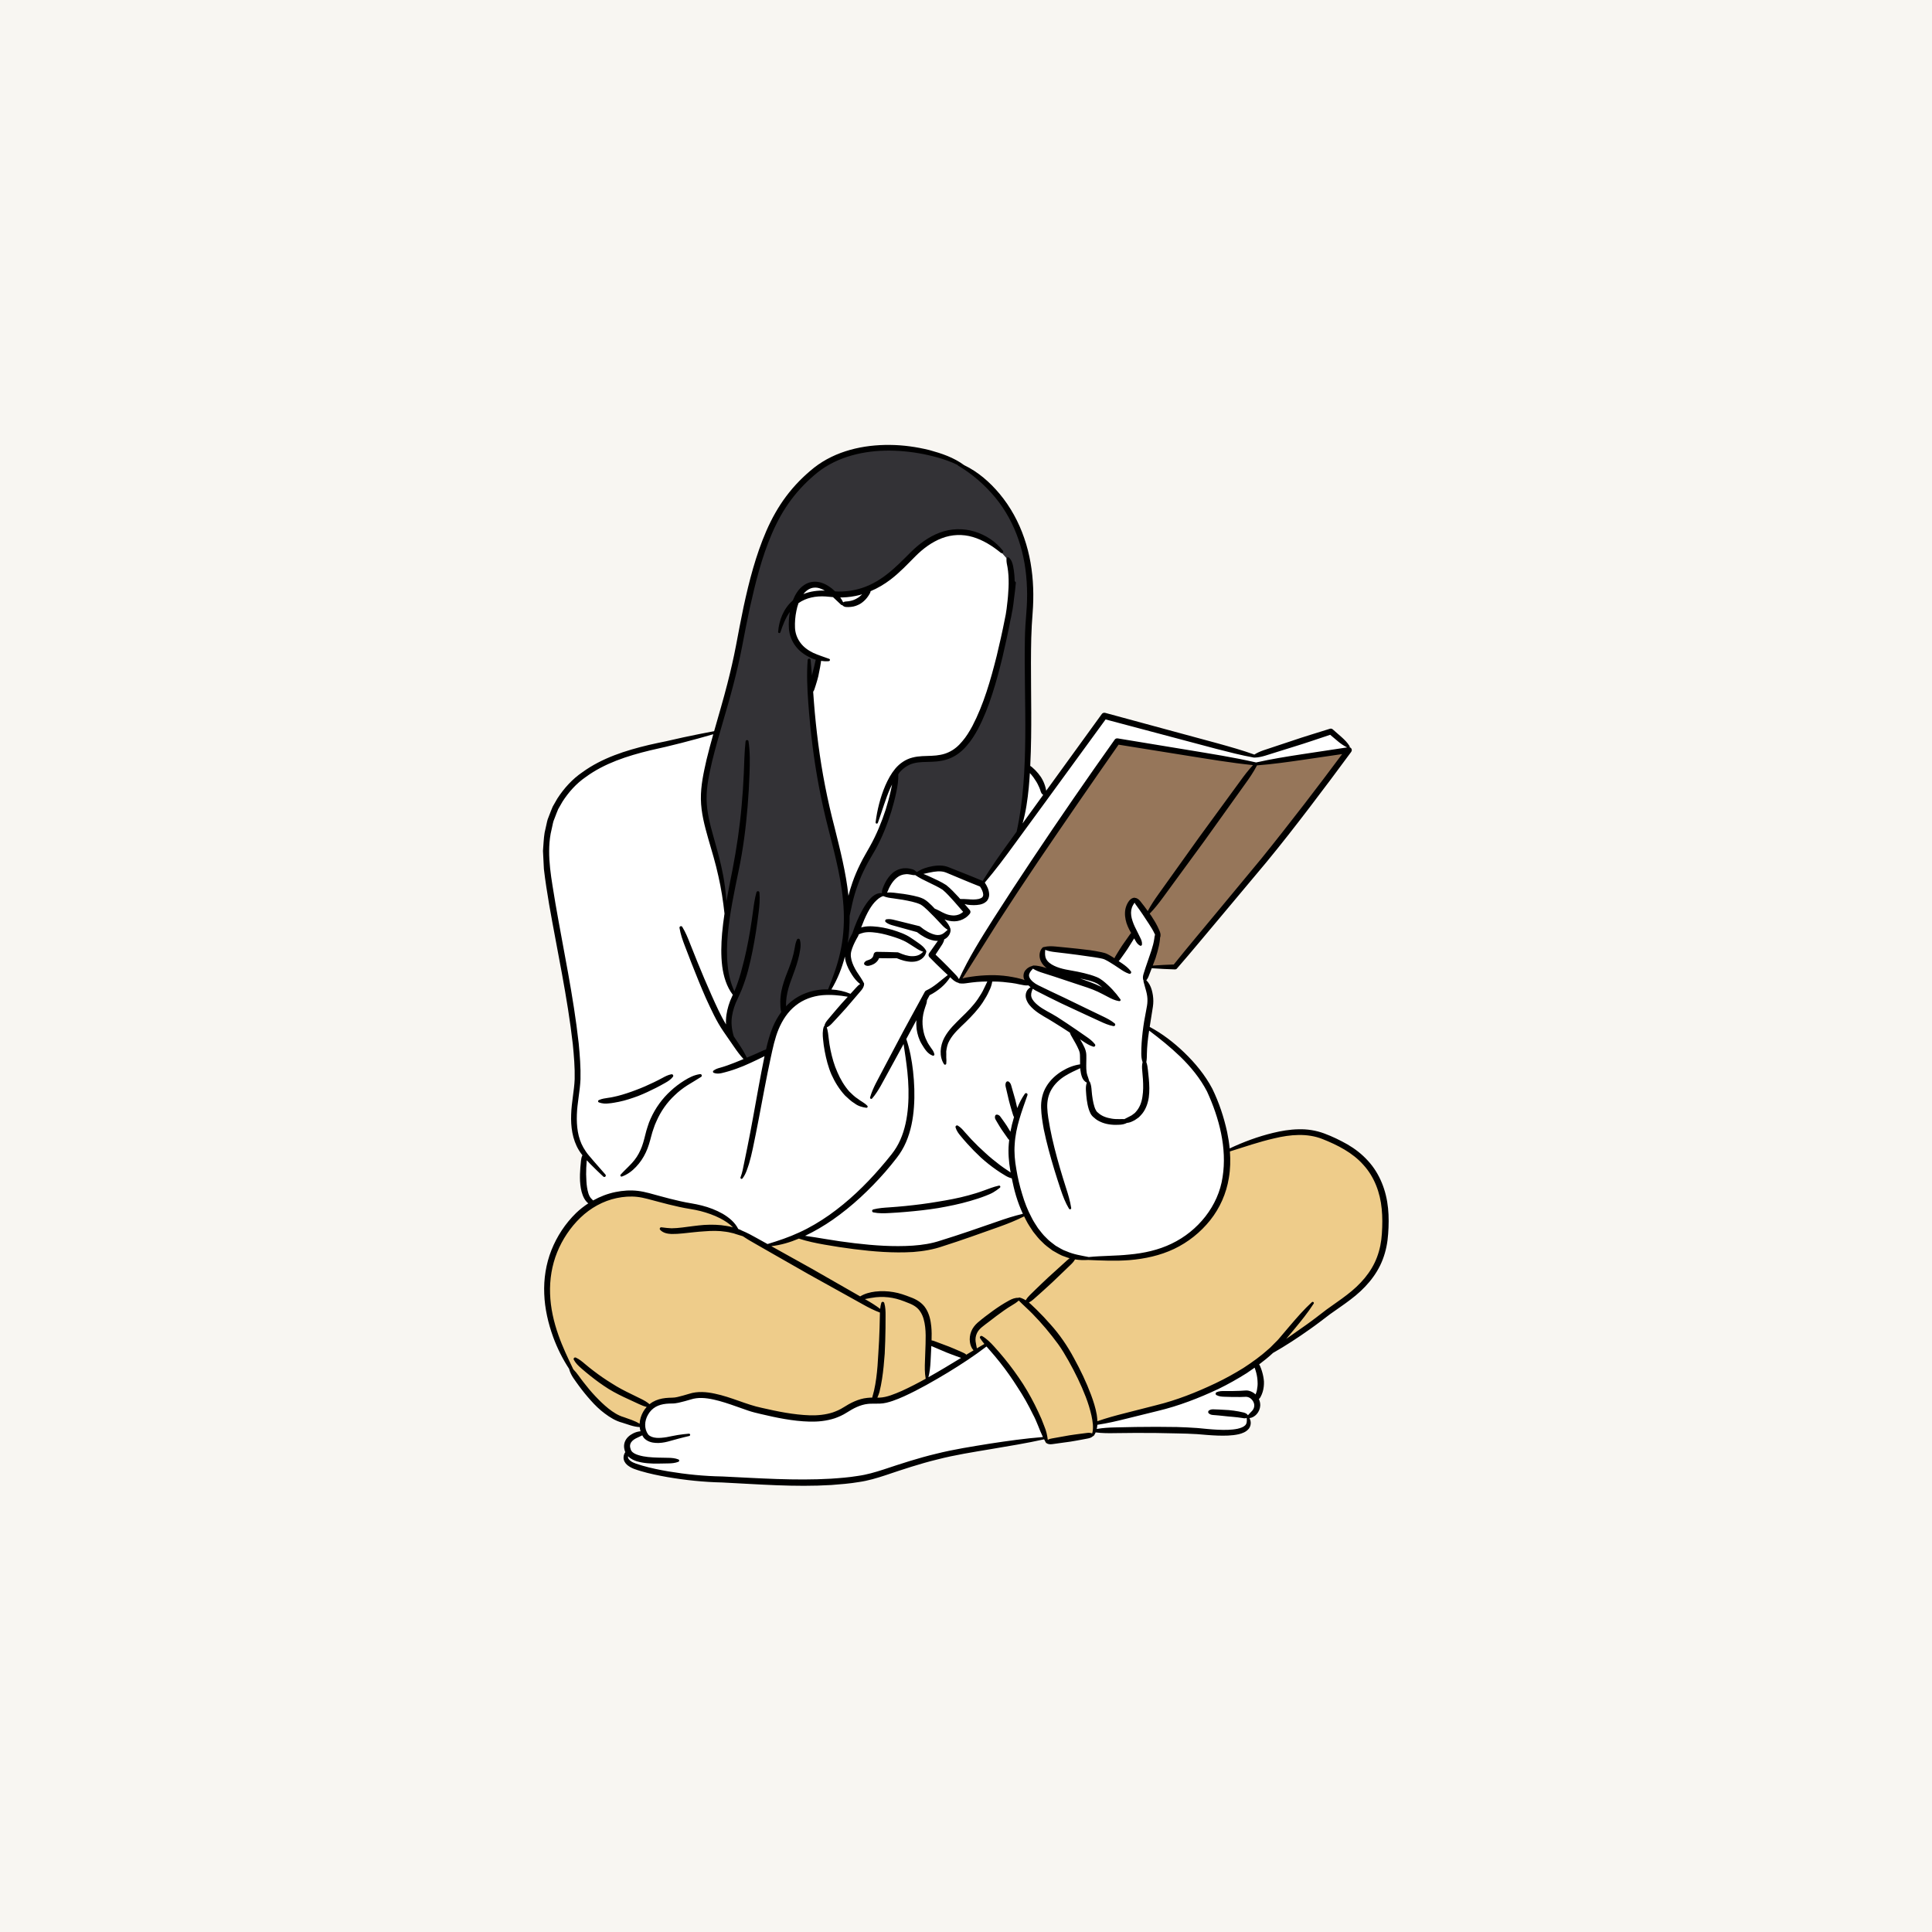 <svg xmlns="http://www.w3.org/2000/svg" xmlns:xlink="http://www.w3.org/1999/xlink" width="500" zoomAndPan="magnify" viewBox="0 0 375 375" height="500" preserveAspectRatio="xMidYMid meet" version="1.0"><defs><clipPath id="d57fc844f4"><path d="M 105.391 86.129 L 269 86.129 L 269 288 L 105.391 288 Z M 105.391 86.129 " clip-rule="nonzero"/></clipPath><clipPath id="7a6e50851b"><path d="M 105.391 86.129 L 269.641 86.129 L 269.641 288.629 L 105.391 288.629 Z M 105.391 86.129 " clip-rule="nonzero"/></clipPath></defs><rect x="-37.5" width="450" fill="#ffffff" y="-37.5" height="450" fill-opacity="1"/><rect x="-37.5" width="450" fill="#f8f6f2" y="-37.5" height="450" fill-opacity="1"/><g clip-path="url(#d57fc844f4)"><path fill="#ffffff" d="M 155.949 287.844 C 151.969 287.844 147.934 287.621 144.035 287.402 C 142.75 287.332 141.469 287.262 140.191 287.199 C 136.781 287.125 133.258 286.781 129.664 286.168 C 128.141 285.895 126.324 285.543 124.508 285.004 L 124.176 284.902 C 123.445 284.68 122.762 284.469 122.113 283.945 C 121.898 283.773 121.562 283.375 121.578 282.902 C 121.582 282.723 121.617 282.566 121.684 282.41 L 121.914 281.883 L 121.762 281.328 C 121.742 281.254 121.727 281.18 121.715 281.109 C 121.648 280.773 121.668 280.418 121.77 280.125 C 121.918 279.668 122.219 279.301 122.691 278.977 L 125.48 277.078 L 122.266 276.051 L 121.727 275.871 C 121.469 275.785 121.215 275.703 120.957 275.625 C 119.617 275.266 118.52 274.523 117.707 273.914 C 116.809 273.25 115.949 272.441 115.07 271.449 C 114.281 270.57 113.512 269.625 112.777 268.625 C 112.641 268.43 112.492 268.223 112.344 268.02 C 111.816 267.297 111.277 266.555 111.027 265.688 L 110.961 265.453 L 110.828 265.246 C 109.641 263.406 108.652 261.422 107.891 259.348 C 106.855 256.488 106.281 253.719 106.184 251.121 C 106.066 248.242 106.535 245.383 107.543 242.844 C 108.613 240.168 110.18 237.812 112.195 235.844 C 112.613 235.441 113.078 235.047 113.559 234.684 L 114.754 233.777 L 113.961 232.504 C 113.836 232.301 113.723 232.062 113.617 231.793 C 113.285 230.934 113.195 230.055 113.129 229.23 C 113.094 228.477 113.113 227.66 113.191 226.637 C 113.223 226.203 113.27 225.77 113.316 225.336 C 113.336 225.176 113.359 225.012 113.402 224.836 L 113.602 224.09 L 113.148 223.465 C 113.027 223.289 112.922 223.129 112.824 222.965 C 111.777 221.227 111.305 219 111.414 216.332 C 111.449 215.121 111.605 213.922 111.762 212.766 C 111.902 211.688 112.051 210.57 112.094 209.48 C 112.148 207.141 111.941 204.801 111.727 202.605 C 111 196.199 109.785 189.754 108.609 183.523 L 108.586 183.395 C 108.09 180.742 107.59 178.086 107.121 175.426 C 106.742 173.137 106.375 170.883 106.113 168.605 L 105.938 165.16 C 105.973 164.766 105.996 164.422 106.02 164.082 C 106.07 163.301 106.125 162.496 106.25 161.719 L 106.699 159.715 C 106.734 159.539 106.766 159.375 106.824 159.219 L 107.363 157.828 C 107.488 157.496 107.613 157.168 107.758 156.844 L 108.656 155.273 C 109.969 153.242 111.562 151.559 113.352 150.34 C 117.297 147.48 121.973 146.105 126.035 145.133 C 127.152 144.879 128.273 144.633 129.395 144.414 L 132.766 143.652 C 134.363 143.316 136.207 142.93 138.051 142.582 L 139.047 142.395 L 139.832 139.656 C 140.469 137.434 141.129 135.129 141.715 132.836 C 142.387 130.234 142.938 127.797 143.395 125.395 L 143.625 124.195 C 144.023 122.086 144.422 119.969 144.867 117.898 C 145.824 113.453 147.098 108.238 149.242 103.281 C 150.328 100.801 151.602 98.57 153.031 96.664 C 154.52 94.676 156.312 92.836 158.355 91.199 C 162.891 87.652 168.492 86.906 172.391 86.906 L 172.723 86.906 C 175.16 86.926 177.699 87.258 180.262 87.891 C 182.453 88.488 184.789 89.246 186.746 90.676 L 186.863 90.762 L 186.996 90.824 C 189.352 91.973 191.57 93.777 193.594 96.195 C 195.625 98.625 197.199 101.457 198.281 104.609 C 199.285 107.508 199.859 110.699 199.984 114.109 C 200.047 115.656 200.012 117.285 199.883 118.953 C 199.734 120.875 199.652 122.363 199.621 123.785 C 199.535 127.289 199.562 130.82 199.59 134.238 L 199.59 134.406 C 199.613 137.27 199.637 140.227 199.59 143.133 C 199.566 144.852 199.52 146.504 199.449 148.055 L 199.414 148.852 L 200.02 149.375 C 200.191 149.523 200.367 149.688 200.539 149.859 C 200.926 150.25 201.285 150.68 201.586 151.133 C 201.715 151.34 201.852 151.582 201.969 151.816 L 203.168 154.277 L 214.301 138.914 L 236.402 144.871 C 238.508 145.461 240.695 146.07 242.809 146.812 L 243.496 147.051 L 244.137 146.703 C 244.797 146.344 245.504 146.117 246.254 145.875 C 246.594 145.766 246.902 145.664 247.207 145.555 L 250.887 144.332 C 252.57 143.754 254.289 143.223 255.953 142.707 C 256.797 142.445 257.547 142.211 258.301 141.977 L 260.047 143.496 C 260.555 143.941 261.082 144.453 261.492 145.113 L 261.621 145.391 L 261.828 145.582 C 259.254 149.117 256.609 152.648 253.742 156.41 C 250.473 160.695 247.895 163.961 245.391 166.996 L 236.727 177.34 C 235.695 178.555 234.672 179.781 233.648 181.008 L 233.555 181.125 C 231.762 183.266 229.91 185.48 228.043 187.613 C 226.902 187.574 225.652 187.527 224.391 187.441 L 223.188 187.363 L 222.488 189.168 C 222.434 189.316 222.406 189.391 222.371 189.465 L 221.957 190.324 L 222.496 191.113 C 222.711 191.43 222.883 191.805 223.016 192.262 C 223.211 192.941 223.309 193.629 223.312 194.297 C 223.316 194.875 223.219 195.461 223.133 195.977 L 222.555 199.594 L 223.535 200.156 C 225.566 201.324 227.566 202.848 229.477 204.684 C 231.828 206.953 233.578 209.207 234.824 211.574 C 236.051 214.098 236.984 216.82 237.652 219.852 C 237.77 220.41 237.871 220.98 237.953 221.543 L 238.273 223.664 L 240.238 222.805 C 242.617 221.766 244.898 220.988 247.219 220.43 C 249.012 219.992 250.594 219.766 252.055 219.738 L 252.441 219.734 C 253.941 219.734 255.465 220.004 256.855 220.52 C 258.305 221.059 259.715 221.727 261.297 222.617 C 262.766 223.473 264.051 224.504 265.105 225.668 C 267.199 227.93 268.531 231.082 268.871 234.562 C 269.02 236.027 269.027 237.582 268.891 239.465 C 268.781 241.188 268.441 242.793 267.879 244.254 C 266.836 247.023 264.797 249.559 261.816 251.801 C 261.012 252.422 260.168 253.008 259.355 253.57 C 258.84 253.93 258.328 254.285 257.824 254.648 L 257.078 255.215 C 256.047 256.008 254.977 256.824 253.902 257.574 C 251.422 259.332 249.141 260.801 246.914 262.074 L 246.75 262.168 L 246.609 262.297 C 246.055 262.812 245.438 263.332 244.754 263.867 L 243.797 264.617 L 244.23 265.75 C 244.305 265.941 244.371 266.141 244.434 266.348 C 244.621 266.973 244.738 267.586 244.785 268.184 C 244.805 268.82 244.734 269.438 244.562 270 C 244.48 270.246 244.379 270.539 244.23 270.812 L 244.18 270.914 L 243.84 271.5 L 243.996 272.191 C 244.051 272.395 244.074 272.605 244.066 272.816 C 244.023 273.492 243.617 274.176 243.027 274.516 L 242.086 275.062 L 242.219 276.125 C 242.246 276.395 242.156 276.707 241.988 276.941 C 241.598 277.438 241.051 277.664 240.305 277.852 C 239.477 278.031 238.602 278.113 237.43 278.113 C 237.07 278.113 236.707 278.105 236.348 278.098 C 235.277 278.059 234.191 277.969 233.141 277.879 L 232.383 277.816 C 231.277 277.742 230.137 277.715 229.035 277.688 L 228.406 277.672 C 226.156 277.609 223.84 277.578 221.328 277.578 L 220.453 277.582 L 216.473 277.617 C 216.102 277.625 215.734 277.633 215.371 277.633 C 214.637 277.633 214 277.609 213.422 277.559 L 212.387 277.469 L 211.934 278.242 L 211.875 278.273 L 211.75 278.375 C 211.527 278.555 211.324 278.617 211.02 278.676 L 209.906 278.887 C 209.406 278.988 208.914 279.07 208.418 279.152 L 207.691 279.277 L 204.332 279.742 C 204.18 279.762 204.043 279.781 203.902 279.781 C 203.762 279.781 203.645 279.762 203.527 279.719 L 203.473 279.668 L 203.41 279.629 L 202.824 278.777 L 201.75 279.008 C 198.98 279.602 196.176 280.07 193.461 280.527 L 191.023 280.938 C 188 281.441 184.867 281.961 181.832 282.742 C 178.293 283.602 174.797 284.781 171.715 285.82 C 170.102 286.352 168.355 286.879 166.605 287.121 C 164.848 287.418 163.109 287.559 161.328 287.691 C 159.633 287.793 157.867 287.844 155.949 287.844 Z M 155.949 287.844 " fill-opacity="1" fill-rule="nonzero"/></g><path fill="#eecc8a" d="M 268.617 234.598 C 268.305 231.156 267.004 228.031 264.957 225.809 C 262.656 223.188 259.398 221.684 256.82 220.668 C 255.457 220.129 253.926 219.855 252.266 219.855 C 250.746 219.855 249.102 220.078 247.242 220.527 C 244.984 221.039 242.738 221.758 240.566 222.453 C 239.91 222.664 238.258 223.184 238.258 223.184 L 238.285 223.531 C 238.422 225.309 238.355 227.008 238.082 228.594 C 237.621 231.5 236.395 234.262 234.543 236.578 C 232.703 238.891 230.336 240.77 227.703 242.016 C 225.285 243.164 222.43 243.883 219.215 244.145 C 218.242 244.223 217.207 244.262 216.051 244.262 C 214.594 244.262 213.113 244.199 211.684 244.141 L 211.176 244.121 C 210.926 244.137 210.676 244.145 210.426 244.145 C 209.852 244.145 209.281 244.102 208.73 244.016 L 208.43 243.969 L 208.422 243.984 L 207.723 243.797 C 207.414 243.715 207.094 243.621 206.746 243.469 C 206.203 243.309 205.707 243.023 205.18 242.719 C 204.949 242.586 204.715 242.453 204.543 242.367 L 204.148 242.074 C 203.602 241.664 203.035 241.242 202.551 240.723 C 202.078 240.305 201.684 239.812 201.273 239.293 L 200.906 238.84 L 200.594 238.363 C 200.215 237.797 199.859 237.266 199.559 236.66 C 199.465 236.488 199.379 236.316 199.293 236.141 L 198.98 235.504 L 198.586 235.703 C 196.883 236.566 195.16 237.219 193.703 237.742 L 188.301 239.66 C 186.496 240.285 184.691 240.898 182.852 241.48 C 181.234 242.051 179.34 242.418 177.227 242.574 C 176.379 242.625 175.496 242.652 174.602 242.652 C 172.039 242.652 169.234 242.449 165.77 242.008 C 163.707 241.758 161.66 241.418 160.102 241.145 C 158.141 240.812 156.578 240.445 155.199 240 L 155.043 239.949 L 154.891 240.012 C 153.113 240.766 151.352 241.246 149.66 241.449 L 148.32 241.609 L 157.32 246.617 L 166.641 251.957 L 166.578 251.969 L 167.867 252.645 C 168.512 253.023 169.184 253.445 169.852 253.902 C 169.09 253.559 168.383 253.184 167.762 252.836 L 164.223 250.863 L 157.145 246.93 L 146.598 240.91 C 145.895 240.508 145.141 240.066 144.422 239.582 L 144.355 239.535 L 144.281 239.52 C 144.039 239.457 143.805 239.383 143.574 239.309 C 143.379 239.242 143.188 239.18 143.027 239.141 C 142.703 239.016 142.355 238.918 141.969 238.844 L 141.664 238.777 C 141.422 238.723 141.18 238.664 140.953 238.645 C 140.215 238.531 139.438 238.473 138.582 238.473 C 138 238.473 137.391 238.5 136.727 238.551 C 135.789 238.609 134.848 238.715 133.898 238.82 C 133.434 238.871 132.965 238.922 132.488 238.969 C 131.812 239.043 131.164 239.078 130.555 239.078 L 130.348 239.078 C 129.875 239.059 129.312 238.992 128.855 238.727 C 129.305 238.781 129.734 238.809 130.18 238.836 L 130.359 238.848 C 131.008 238.836 131.719 238.785 132.465 238.691 C 132.898 238.641 133.332 238.582 133.77 238.527 C 134.73 238.402 135.723 238.273 136.703 238.199 C 137.18 238.172 137.656 238.156 138.133 238.156 C 139.168 238.156 140.102 238.23 141.012 238.395 C 141.273 238.426 141.531 238.492 141.785 238.559 L 142.133 238.652 L 142.586 237.93 C 141.957 237.273 141.137 236.688 139.992 236.09 C 138.863 235.504 137.582 235.031 136.074 234.641 C 135.344 234.449 134.566 234.32 133.816 234.191 C 133.195 234.086 132.562 233.98 131.934 233.836 C 130.605 233.555 129.344 233.223 127.824 232.82 C 127.457 232.727 127.09 232.629 126.723 232.527 C 125.742 232.262 124.727 231.984 123.746 231.879 C 123.328 231.828 122.895 231.805 122.457 231.805 C 121.551 231.805 120.59 231.91 119.605 232.113 C 116.949 232.676 114.445 234.031 112.363 236.031 C 110.387 237.93 108.789 240.309 107.734 242.914 C 106.715 245.449 106.227 248.285 106.332 251.117 C 106.414 253.695 106.969 256.453 107.98 259.32 C 108.77 261.551 109.762 263.656 110.879 265.977 L 110.914 266.043 L 110.969 266.098 C 111.441 266.562 111.82 267.09 112.223 267.645 C 112.441 267.949 112.66 268.254 112.891 268.543 C 113.723 269.609 114.488 270.508 115.23 271.293 C 116.18 272.305 117.008 273.086 117.84 273.746 C 118.953 274.641 119.965 275.211 120.887 275.465 L 121 275.508 L 121.02 275.508 C 121.266 275.602 121.512 275.688 121.762 275.773 C 122.523 276.043 123.246 276.293 123.91 276.723 L 124.543 277.129 L 124.586 276.375 C 124.621 275.645 124.844 274.906 125.23 274.227 C 125.391 273.938 125.594 273.66 125.852 273.383 L 126.105 273.105 L 126.355 272.895 C 126.535 272.746 126.715 272.617 126.91 272.5 C 127.551 272.129 128.312 271.898 129.223 271.789 C 129.629 271.746 130.035 271.738 130.512 271.727 C 130.91 271.727 131.234 271.664 131.586 271.582 C 132.191 271.449 132.805 271.27 133.434 271.09 L 133.887 270.957 C 134.547 270.742 135.289 270.629 136.094 270.629 C 136.875 270.629 137.73 270.734 138.648 270.938 C 140.254 271.266 141.801 271.812 143.297 272.336 C 144.754 272.852 146.262 273.383 147.773 273.688 C 151.262 274.496 154.191 275.051 157.141 275.145 C 157.336 275.152 157.531 275.156 157.727 275.156 C 159.188 275.156 160.555 274.957 161.809 274.562 C 162.68 274.25 163.352 273.934 163.91 273.57 C 164.512 273.199 165.258 272.742 166.027 272.41 C 166.82 272.062 167.602 271.844 168.363 271.766 C 168.672 271.727 168.984 271.715 169.293 271.715 L 170.758 271.715 C 172.227 271.656 173.734 271.008 175.242 270.359 C 176.664 269.715 178.188 268.941 179.898 268 L 180.125 267.875 L 180.125 267.613 L 180.117 267.426 L 180.086 267.391 C 179.906 266.332 179.93 265.293 179.969 264.23 L 180.094 260.859 L 180.094 260.664 C 180.117 259.625 180.141 258.551 180.012 257.508 C 179.84 256.141 179.527 255.152 179.039 254.418 C 178.523 253.57 177.699 252.957 176.465 252.496 C 175.453 252.086 174.449 251.695 173.289 251.496 C 172.586 251.363 171.867 251.297 171.152 251.297 C 170.754 251.297 170.355 251.316 169.957 251.359 C 169.25 251.438 168.547 251.578 167.793 251.727 L 167.668 251.754 C 168.312 251.445 169.059 251.238 169.938 251.133 C 170.395 251.078 170.859 251.051 171.316 251.051 C 171.988 251.051 172.664 251.109 173.336 251.23 C 174.422 251.395 175.535 251.797 176.594 252.211 C 177.312 252.461 178.625 253.051 179.328 254.215 C 179.996 255.246 180.199 256.398 180.324 257.488 C 180.422 258.41 180.406 259.316 180.375 260.156 L 180.363 260.566 L 180.77 260.605 C 180.918 260.621 181.062 260.66 181.242 260.734 L 184.035 261.781 L 184.418 261.938 C 184.898 262.133 185.379 262.328 185.867 262.555 L 186.793 262.969 C 186.98 263.043 187.125 263.137 187.238 263.258 L 187.48 263.516 L 189.305 262.41 L 191.727 260.98 C 191.727 260.98 191.18 260.305 191.062 260.152 C 191.656 260.605 192.16 261.133 192.625 261.652 C 193.285 262.371 193.953 263.148 194.617 263.957 C 195.887 265.508 197.094 267.16 198.207 268.871 C 199.25 270.508 200.227 272.305 201.113 274.199 L 201.742 275.578 L 202.305 277.027 C 202.617 277.758 202.828 278.602 202.941 279.531 L 203.023 280.223 L 203.613 279.848 C 203.82 279.715 204.066 279.66 204.309 279.625 L 207.652 279.035 L 208.203 278.953 C 208.762 278.867 209.316 278.785 209.879 278.719 L 211.008 278.574 C 211.121 278.559 211.238 278.551 211.352 278.551 C 211.531 278.551 211.684 278.578 211.832 278.637 L 212.285 278.812 L 212.418 278.348 C 212.746 277.168 212.543 275.938 212.281 274.668 C 212.008 273.465 211.625 272.219 211.141 270.965 C 210.277 268.715 209.184 266.414 207.793 263.934 C 207.172 262.84 206.5 261.688 205.734 260.621 C 204.941 259.551 204.129 258.523 203.328 257.574 C 202.496 256.59 201.613 255.617 200.707 254.691 C 200.27 254.238 199.805 253.801 199.344 253.367 C 199.055 253.098 198.781 252.828 198.508 252.562 C 198.641 252.629 198.77 252.699 198.875 252.762 L 199.098 252.895 L 199.43 253.164 C 199.781 253.453 200.105 253.766 200.43 254.082 C 200.586 254.23 200.738 254.383 200.891 254.52 C 201.766 255.375 202.645 256.309 203.578 257.375 C 205.242 259.203 206.746 261.359 208.047 263.793 C 209.418 266.277 210.504 268.594 211.363 270.875 C 211.789 272.059 212.211 273.332 212.438 274.633 C 212.516 275.121 212.555 275.512 212.566 275.871 L 212.578 276.473 L 213.148 276.273 C 214.965 275.629 216.863 275.133 218.496 274.715 L 224.52 273.172 C 228.078 272.301 231.883 270.898 236.148 268.875 C 237.93 268.023 239.758 267.02 241.594 265.887 C 243.633 264.555 245.207 263.371 246.52 262.18 C 246.797 261.957 247.043 261.703 247.289 261.449 C 247.402 261.332 247.516 261.215 247.641 261.094 L 247.844 260.891 C 248.145 260.59 248.445 260.293 248.715 259.961 L 250.723 257.586 C 251.645 256.512 252.477 255.551 253.324 254.66 C 252.566 255.676 251.75 256.672 250.875 257.73 L 249.316 259.594 L 249.902 260.234 L 251.078 259.414 C 252 258.773 252.914 258.137 253.832 257.48 C 254.836 256.773 255.766 256.055 256.75 255.297 L 257.738 254.539 C 258.234 254.18 258.73 253.828 259.223 253.48 C 260.051 252.898 260.906 252.297 261.703 251.672 C 264.652 249.438 266.664 246.914 267.68 244.18 C 268.227 242.742 268.555 241.152 268.664 239.449 C 268.785 237.648 268.77 236.059 268.617 234.598 Z M 124.199 272.129 L 122.223 271.219 C 121.211 270.758 119.707 270.051 118.352 269.219 C 117.215 268.5 116.051 267.664 114.805 266.668 C 114.227 266.211 113.672 265.746 113.117 265.266 C 112.758 264.957 112.363 264.594 112.039 264.152 C 112.477 264.418 112.867 264.746 113.273 265.09 C 113.828 265.555 114.395 266.02 114.969 266.453 C 116.172 267.367 117.375 268.195 118.535 268.902 C 119.871 269.766 121.211 270.438 122.34 270.98 L 124.293 271.945 C 124.656 272.121 125.062 272.336 125.441 272.613 C 124.988 272.488 124.562 272.301 124.199 272.129 Z M 169.902 271.094 L 169.645 271.656 L 169.84 270.91 C 169.914 270.613 169.992 270.312 170.082 269.992 C 170.266 269.184 170.41 268.375 170.504 267.598 C 170.734 265.941 170.84 264.27 170.926 262.711 C 171.035 261.113 171.113 259.465 171.156 257.816 L 171.223 255.348 C 171.223 255.156 171.223 254.98 171.234 254.789 L 171.25 254.465 L 171.234 254.461 L 171.273 254.102 C 171.293 253.926 171.32 253.754 171.348 253.598 C 171.441 254.145 171.453 254.711 171.453 255.355 L 171.43 257.82 C 171.418 259.383 171.367 261.035 171.277 262.73 C 171.152 264.617 170.992 266.172 170.766 267.625 C 170.617 268.578 170.461 269.352 170.285 270.035 C 170.168 270.441 170.039 270.789 169.902 271.094 Z M 207.867 244.574 L 208.219 244.32 C 208 244.672 207.73 244.965 207.516 245.172 L 203.969 248.566 L 203.434 249.059 C 202.812 249.629 202.191 250.203 201.551 250.766 L 200.336 251.848 C 200.133 252.031 199.902 252.176 199.668 252.316 C 199.812 252.113 199.973 251.906 200.184 251.691 L 201.363 250.551 C 201.848 250.074 202.34 249.609 202.832 249.145 L 203.715 248.305 L 206.137 246.102 L 207.359 245 C 207.523 244.848 207.684 244.707 207.867 244.574 Z M 188.93 258.586 C 189.137 258.051 189.512 257.539 190.047 257.062 C 190.375 256.762 190.68 256.523 190.984 256.285 C 191.148 256.156 191.316 256.023 191.469 255.895 L 191.773 255.668 C 192.645 255.02 193.547 254.348 194.48 253.754 C 195 253.418 195.527 253.105 196.074 252.809 C 196.355 252.656 196.676 252.512 197.035 252.426 C 196.746 252.637 196.453 252.832 196.168 253 C 195.652 253.312 195.141 253.637 194.637 253.992 C 193.582 254.742 192.621 255.461 191.691 256.188 C 191.504 256.336 191.316 256.477 191.129 256.617 C 190.309 257.23 189.531 257.812 189.184 258.691 C 188.945 259.234 188.855 259.836 188.934 260.434 C 188.969 260.723 189.027 261.016 189.09 261.32 L 189.141 261.566 C 188.922 261.258 188.762 260.898 188.703 260.453 C 188.605 259.836 188.684 259.18 188.93 258.586 Z M 188.93 258.586 " fill-opacity="1" fill-rule="nonzero"/><path fill="#96765a" d="M 252.824 147.059 L 252.34 147.125 C 249.602 147.512 246.77 147.91 243.953 148.117 L 243.785 148.129 L 243.25 148.074 C 239.605 147.699 235.926 147.109 232.367 146.543 L 216.91 144.066 L 216.754 144.289 C 211.301 152.094 206.039 159.734 201.105 167 C 198.492 170.867 195.902 174.789 193.402 178.656 L 185.785 190.723 L 186.953 190.336 C 187.227 190.242 187.523 190.184 187.809 190.133 C 188.371 190.035 188.938 189.961 189.52 189.883 C 190.609 189.773 191.602 189.719 192.551 189.719 L 192.996 189.723 C 194.195 189.742 195.355 189.859 196.445 190.066 C 197.016 190.172 197.574 190.301 198.141 190.453 C 198.293 190.492 198.438 190.547 198.582 190.605 L 199.645 190.996 L 199.293 190.09 C 199.262 190.016 199.227 189.961 199.195 189.914 C 199.012 189.512 199.094 188.91 199.391 188.582 C 199.656 188.254 200.004 188.039 200.383 187.922 L 200.512 187.941 L 200.633 187.848 C 201.344 187.848 202.008 188.031 202.688 188.234 L 203.039 188.336 L 203.426 187.562 C 202.984 187.223 202.668 186.863 202.461 186.449 C 202.074 185.699 202.152 184.801 202.648 184.262 L 202.828 184.258 L 202.875 184.215 C 203.207 184.141 203.559 184.105 203.941 184.105 C 204.25 184.105 204.559 184.129 204.871 184.16 L 207.074 184.371 C 208.551 184.512 210.023 184.676 211.48 184.859 C 212.078 184.949 212.867 185.07 213.691 185.254 C 214.117 185.328 214.48 185.441 214.766 185.582 C 215.113 185.766 215.434 185.957 215.738 186.145 C 215.852 186.215 215.953 186.289 216.062 186.363 L 216.543 186.699 L 216.73 186.145 C 216.758 186.055 216.797 185.973 216.852 185.883 L 217.297 185.152 C 217.453 184.887 217.621 184.625 217.789 184.363 C 217.922 184.156 218.059 183.949 218.172 183.758 L 219.152 182.387 L 219.645 181.68 C 219.695 181.598 219.758 181.508 219.836 181.445 L 220.117 181.215 L 219.578 180.219 C 219.383 179.828 219.199 179.445 219.078 179.051 C 218.789 178.148 218.719 177.301 218.871 176.535 C 218.957 176.117 219.125 175.703 219.348 175.34 C 219.598 174.945 219.844 174.746 220.156 174.684 L 220.219 174.723 L 220.375 174.723 C 220.68 174.824 220.867 175.039 221.078 175.312 L 221.77 176.199 C 221.922 176.398 222.074 176.605 222.223 176.809 L 222.641 177.375 L 222.793 177.594 C 222.793 177.594 223.055 177.941 223.09 177.992 L 223.262 178.266 C 223.617 178.828 223.949 179.359 224.238 179.93 L 224.359 180.184 C 224.48 180.438 224.602 180.691 224.711 180.988 C 224.848 181.316 224.867 181.609 224.758 181.863 L 224.723 181.945 L 224.723 182.035 C 224.723 182.109 224.723 182.191 224.715 182.266 C 224.66 182.68 224.598 183.086 224.512 183.488 C 224.367 184.172 224.168 184.898 223.883 185.824 C 223.738 186.227 223.59 186.613 223.438 187.004 L 223.09 187.906 L 223.777 187.855 C 225.059 187.762 226.391 187.695 227.852 187.648 L 228.055 187.645 L 228.18 187.484 C 229.93 185.281 231.766 183.078 233.539 180.949 C 234.57 179.715 235.598 178.48 236.617 177.242 L 245.227 166.863 C 248.117 163.285 251.012 159.562 253.562 156.277 C 255.949 153.18 258.402 149.934 260.859 146.625 L 261.492 145.773 Z M 225.234 173.793 L 233.09 162.793 L 238.418 155.512 L 241.074 151.871 C 241.641 151.086 242.277 150.27 242.965 149.473 C 242.469 150.289 241.914 151.102 241.262 152.004 L 233.391 162.996 L 228.062 170.277 L 225.41 173.914 C 224.824 174.711 224.285 175.406 223.73 176.051 C 224.148 175.359 224.637 174.625 225.234 173.793 Z M 225.234 173.793 " fill-opacity="1" fill-rule="nonzero"/><path fill="#333236" d="M 199.375 123.777 C 199.305 127.309 199.352 130.891 199.395 134.352 C 199.434 137.23 199.473 140.207 199.441 143.133 C 199.391 148.664 199.152 155.172 197.754 161.508 L 197.734 161.598 L 196.465 163.371 C 194.789 165.664 192.844 168.383 191.109 171.215 L 190.914 171.535 L 190.566 171.391 C 189.047 170.746 187.512 170.141 185.977 169.535 L 184.469 168.938 C 184.172 168.816 183.965 168.727 183.695 168.641 C 183.441 168.555 183.176 168.496 182.84 168.461 C 182.676 168.445 182.516 168.438 182.355 168.438 C 181.93 168.438 181.52 168.488 181.145 168.547 C 179.957 168.746 179.035 169.082 178.25 169.605 L 178.098 169.707 L 177.785 169.645 L 177.539 169.512 C 177.344 169.309 177.141 169.184 176.93 169.133 C 176.578 169.047 176.246 168.965 175.906 168.965 C 175.906 168.965 175.77 168.969 175.77 168.969 C 174.965 168.969 174.203 169.238 173.609 169.707 C 173.07 170.16 172.621 170.738 172.215 171.516 C 172.035 171.863 171.891 172.211 171.754 172.566 C 171.652 172.832 171.594 173.062 171.625 173.309 L 171.695 173.883 L 171.125 173.797 C 171.07 173.789 171.016 173.785 170.961 173.785 C 170.742 173.785 170.5 173.844 170.262 173.949 C 169.926 174.102 169.598 174.348 169.285 174.684 C 168.777 175.234 168.312 175.895 167.82 176.75 C 167.078 178.082 166.43 179.578 165.852 181.32 C 165.516 181.914 165.242 182.484 164.949 183.191 L 164.113 182.953 C 164.363 181.355 164.48 179.66 164.469 177.773 L 164.738 176.496 L 164.996 175.309 C 165.258 174.125 165.625 172.871 166.094 171.582 C 166.5 170.441 167.023 169.242 167.652 168.023 C 168.023 167.277 168.434 166.578 168.871 165.844 C 169.105 165.441 169.344 165.039 169.578 164.621 C 170.738 162.504 171.719 160.137 172.578 157.391 C 172.953 156.164 173.281 154.887 173.555 153.594 C 173.832 152.324 173.949 151.281 173.918 150.301 L 173.914 150.148 L 174.086 149.906 C 174.148 149.809 174.219 149.707 174.297 149.621 C 175.141 148.637 176.141 147.996 177.258 147.723 C 178.152 147.484 179.098 147.465 180.105 147.445 C 180.355 147.441 180.609 147.434 180.863 147.426 C 182.324 147.375 183.504 147.125 184.477 146.668 C 185.523 146.199 186.496 145.438 187.375 144.391 C 188.238 143.406 188.898 142.285 189.434 141.316 C 190.488 139.297 191.418 137.012 192.191 134.531 C 192.98 132.137 193.598 129.727 194.16 127.465 C 194.656 125.316 195.223 122.809 195.688 120.32 C 195.801 119.875 195.867 119.5 195.93 119.129 C 195.98 118.832 196.031 118.539 196.098 118.25 C 196.215 117.582 196.316 116.855 196.395 116.059 C 196.496 115.305 196.598 114.535 196.676 113.777 L 196.551 113.906 L 196.516 112.859 C 196.504 112.438 196.48 112.031 196.449 111.609 C 196.41 111.082 196.328 110.543 196.207 109.957 C 196.094 109.426 195.969 108.957 195.559 108.574 L 194.344 107.195 C 193.023 105.488 191.188 104.246 189.02 103.586 C 188.086 103.301 187.102 103.156 186.098 103.156 C 184.883 103.156 183.66 103.375 182.562 103.797 C 180.688 104.504 178.863 105.727 177.145 107.438 L 176.539 108.039 C 175.168 109.41 173.871 110.703 172.391 111.848 C 170.559 113.266 168.645 114.254 166.699 114.773 C 165.664 115.043 164.594 115.203 163.523 115.246 C 163.348 115.258 163.176 115.258 163 115.258 C 162.688 115.258 162.375 115.246 162.059 115.227 L 161.898 115.215 L 161.781 115.098 C 161.605 114.926 161.434 114.762 161.238 114.605 C 160.164 113.758 159.168 113.348 158.195 113.348 L 158.004 113.352 C 156.691 113.402 155.633 114.328 155.078 115.18 C 154.766 115.656 154.5 116.172 154.285 116.715 L 154.254 116.797 L 154.188 116.863 C 153.051 117.863 152.387 119.062 151.996 120.172 C 152.266 119.598 152.578 119.031 152.953 118.512 L 153.742 118.84 C 153.559 119.938 153.5 120.918 153.559 121.922 C 153.633 123.09 154.07 124.246 154.793 125.176 C 155.43 126.023 156.355 126.734 157.551 127.297 C 157.844 127.426 158.152 127.539 158.473 127.633 L 158.98 127.777 L 158.742 128.25 C 158.719 128.305 158.699 128.383 158.68 128.465 L 158.473 129.398 C 158.352 129.965 158.207 130.531 158.051 131.086 L 158.023 131.211 L 157.156 131.145 C 157.141 130.93 157.125 130.711 157.109 130.496 C 157.078 132.566 157.191 134.57 157.32 136.344 C 157.512 138.992 157.781 141.754 158.129 144.555 C 158.809 150.031 159.848 155.484 161.211 160.758 L 161.453 161.707 C 162.707 166.645 164.008 171.75 164.203 176.898 C 164.32 179.746 164.082 182.492 163.492 185.062 C 162.914 187.656 161.977 190.125 161.137 192.199 L 161.027 192.473 C 161.027 192.473 160.707 192.473 160.695 192.473 C 160.312 192.473 159.93 192.473 159.547 192.504 C 157.465 192.68 155.484 193.434 153.977 194.625 C 153.621 194.902 153.273 195.223 152.879 195.629 L 152.145 196.387 L 152.125 195.332 C 152.113 194.688 152.152 194.07 152.238 193.492 C 152.387 192.398 152.707 191.238 153.238 189.852 L 153.465 189.23 C 153.82 188.258 154.188 187.25 154.465 186.219 C 154.641 185.578 154.777 184.945 154.871 184.34 C 154.957 183.809 154.977 183.363 154.926 182.965 C 154.824 183.277 154.766 183.598 154.707 183.934 L 154.637 184.305 C 154.535 184.918 154.391 185.543 154.199 186.148 C 153.922 187.094 153.566 188.004 153.195 188.965 L 152.895 189.734 C 152.5 190.82 152.078 192.117 151.945 193.457 C 151.883 194.105 151.875 194.758 151.914 195.395 C 151.938 195.766 151.984 196.059 152.062 196.316 L 152.125 196.523 L 151.996 196.699 C 151.391 197.531 150.863 198.461 150.434 199.457 C 149.801 200.945 149.41 202.492 149.109 203.809 L 149.051 204.066 L 148.797 204.133 C 148.555 204.199 148.309 204.293 148.055 204.422 L 146.727 205.031 C 146.383 205.18 146.043 205.316 145.703 205.457 L 144.734 205.855 L 144.559 205.473 C 144.09 204.469 143.504 203.559 143.047 202.883 L 142.031 201.355 L 142.012 201.293 C 141.773 200.496 141.629 199.777 141.578 199.094 C 141.477 197.984 141.637 196.77 142.07 195.391 L 142.395 194.512 C 142.395 194.512 142.961 193.262 143.055 193.055 C 143.23 192.676 143.414 192.289 143.559 191.91 C 144.023 190.738 144.43 189.516 144.773 188.27 C 145.34 186.117 145.812 183.809 146.297 180.793 C 146.484 179.539 146.668 178.285 146.809 177.02 C 146.918 176.191 147.02 175.258 147.016 174.285 C 146.832 175.168 146.703 176.066 146.586 176.984 C 146.418 178.25 146.23 179.504 146.023 180.75 C 145.547 183.582 145.02 186.008 144.41 188.176 C 144.125 189.312 143.754 190.496 143.281 191.781 L 142.945 192.582 L 142.555 193.48 L 142.145 192.59 C 141.438 191.062 140.992 189.344 140.812 187.484 C 140.605 185.676 140.613 183.691 140.836 181.25 C 141.211 177.191 142.066 173.109 142.891 169.164 L 142.945 168.898 C 143.73 165.16 144.293 161.09 144.672 156.457 C 144.859 154.211 144.98 152.16 145.043 150.184 C 145.102 148.57 145.141 146.984 145.02 145.398 C 144.941 146.488 144.906 147.59 144.867 148.664 C 144.852 149.168 144.832 149.672 144.812 150.172 C 144.727 152.25 144.578 154.355 144.383 156.434 C 144.059 160.246 143.484 164.305 142.621 168.832 C 142.215 170.855 141.789 172.949 141.43 175.039 L 140.559 174.996 C 140.438 173.277 140.227 171.586 139.93 169.969 C 139.473 167.512 138.785 165.078 138.121 162.723 L 138.074 162.562 C 137.34 159.938 136.73 157.562 136.711 155.105 C 136.68 152.695 137.191 150.281 137.816 147.602 C 138.48 144.883 139.277 142.145 140.047 139.496 C 140.676 137.336 141.324 135.102 141.898 132.887 C 142.598 130.219 143.152 127.781 143.602 125.438 L 143.746 124.691 C 144.172 122.477 144.613 120.188 145.098 117.949 C 146.113 113.398 147.375 108.148 149.441 103.367 C 150.488 100.926 151.746 98.707 153.176 96.777 C 154.668 94.777 156.441 92.949 158.438 91.336 C 162.965 87.773 168.555 87.027 172.449 87.027 L 172.719 87.031 C 175.285 87.051 177.824 87.352 180.258 87.918 C 181.598 88.219 182.797 88.555 183.922 88.949 C 184.809 89.277 185.469 89.559 186.074 89.859 L 186.223 89.934 L 186.273 90.055 C 188.945 91.641 191.426 93.777 193.496 96.266 C 195.508 98.691 197.066 101.516 198.125 104.66 C 199.113 107.555 199.664 110.738 199.77 114.117 C 199.832 115.617 199.793 117.195 199.648 118.938 C 199.492 120.852 199.402 122.391 199.375 123.777 Z M 199.375 123.777 " fill-opacity="1" fill-rule="nonzero"/><g clip-path="url(#7a6e50851b)"><path fill="#000000" d="M 120.152 213.855 C 119.508 213.973 118.871 214.113 118.211 214.164 C 117.566 214.254 116.887 214.219 116.242 213.973 C 116.117 213.926 116.055 213.785 116.102 213.664 C 116.125 213.602 116.172 213.555 116.227 213.531 L 116.25 213.52 C 116.875 213.234 117.469 213.188 118.078 213.082 C 118.688 213.016 119.289 212.855 119.887 212.723 C 121.086 212.414 122.266 212.023 123.43 211.574 C 124.598 211.141 125.746 210.637 126.875 210.09 C 127.441 209.82 128 209.535 128.551 209.238 C 129.102 208.938 129.652 208.641 130.309 208.516 L 130.32 208.516 C 130.484 208.484 130.645 208.594 130.676 208.758 C 130.691 208.848 130.668 208.934 130.617 209 C 130.195 209.551 129.648 209.891 129.086 210.203 C 128.527 210.523 127.961 210.828 127.391 211.121 C 126.242 211.707 125.078 212.254 123.875 212.73 C 122.66 213.176 121.43 213.59 120.152 213.855 Z M 126.297 217.109 C 126.07 217.617 125.859 218.133 125.707 218.668 C 125.535 219.195 125.371 219.73 125.254 220.254 C 124.996 221.297 124.742 222.293 124.316 223.219 C 123.906 224.145 123.352 225 122.656 225.75 C 121.969 226.504 121.203 227.18 120.473 227.984 C 120.414 228.047 120.391 228.141 120.422 228.227 C 120.465 228.344 120.602 228.406 120.719 228.363 C 121.77 227.98 122.688 227.305 123.457 226.484 C 124.23 225.672 124.879 224.715 125.352 223.691 C 125.84 222.672 126.133 221.582 126.402 220.547 C 126.527 220.027 126.691 219.539 126.859 219.051 C 127.004 218.555 127.211 218.082 127.426 217.613 C 128.25 215.723 129.449 213.996 130.965 212.586 C 131.707 211.863 132.535 211.23 133.406 210.668 C 134.285 210.117 135.191 209.605 136.07 209.031 L 136.09 209.02 C 136.18 208.961 136.234 208.852 136.219 208.738 C 136.195 208.578 136.051 208.465 135.891 208.484 C 134.746 208.637 133.754 209.148 132.816 209.734 C 131.879 210.32 130.988 210.984 130.18 211.742 C 128.535 213.234 127.207 215.078 126.297 217.109 Z M 269.438 239.504 C 269.332 241.172 269 242.867 268.391 244.449 C 267.18 247.66 264.781 250.258 262.145 252.238 C 260.832 253.254 259.449 254.148 258.148 255.094 C 256.887 256.051 255.547 257.094 254.215 258.023 C 251.906 259.664 249.539 261.211 247.082 262.609 C 247.055 262.633 247.031 262.66 247.004 262.684 C 246.176 263.449 245.301 264.156 244.398 264.828 C 244.5 264.965 244.566 265.113 244.625 265.266 C 244.754 265.566 244.863 265.875 244.957 266.191 C 245.148 266.816 245.281 267.469 245.332 268.141 C 245.355 268.812 245.285 269.504 245.086 270.16 C 244.98 270.488 244.859 270.812 244.691 271.113 C 244.617 271.285 244.496 271.434 244.348 271.562 C 244.531 271.953 244.633 272.383 244.613 272.836 C 244.535 274.086 243.59 275.133 242.523 275.254 C 242.641 275.492 242.738 275.746 242.762 276.047 C 242.801 276.445 242.688 276.906 242.434 277.262 C 241.887 277.961 241.121 278.211 240.438 278.383 C 239.043 278.688 237.68 278.684 236.332 278.645 C 234.984 278.598 233.645 278.469 232.336 278.363 C 231.051 278.273 229.707 278.254 228.395 278.223 C 225.75 278.148 223.102 278.121 220.453 278.129 L 216.48 278.168 C 215.211 278.195 213.938 278.195 212.664 278.027 C 212.578 278.227 212.48 278.422 212.352 278.609 C 212.316 278.664 212.262 278.695 212.203 278.707 C 212.199 278.711 212.195 278.719 212.191 278.723 C 211.859 279.043 211.492 279.145 211.121 279.215 L 210.008 279.426 C 209.266 279.574 208.52 279.688 207.777 279.82 L 205.531 280.129 L 204.41 280.285 C 204.035 280.34 203.66 280.379 203.25 280.199 C 203.195 280.176 203.172 280.125 203.141 280.086 C 203.082 280.07 203.027 280.043 202.992 279.992 L 202.988 279.98 C 202.863 279.781 202.773 279.574 202.664 279.371 C 199.23 280.137 195.766 280.691 192.309 281.277 C 188.828 281.863 185.363 282.398 181.969 283.273 C 178.559 284.102 175.246 285.207 171.891 286.34 C 170.215 286.891 168.469 287.418 166.68 287.668 C 164.918 287.965 163.141 288.105 161.367 288.238 C 154.266 288.672 147.18 288.094 140.164 287.746 C 136.633 287.672 133.07 287.305 129.57 286.707 C 127.82 286.398 126.074 286.043 124.352 285.531 C 123.508 285.262 122.609 285.051 121.766 284.371 C 121.359 284.047 121.008 283.477 121.031 282.883 C 121.039 282.484 121.172 282.148 121.367 281.859 C 121.277 281.645 121.215 281.43 121.176 281.211 C 121.094 280.812 121.109 280.363 121.25 279.949 C 121.531 279.094 122.23 278.562 122.875 278.23 C 123.34 277.992 123.828 277.848 124.328 277.812 C 124.246 277.547 124.195 277.273 124.168 276.996 C 122.941 276.945 121.863 276.469 120.734 276.129 L 120.773 276.141 C 119.477 275.801 118.383 275.105 117.379 274.355 C 116.367 273.605 115.477 272.734 114.66 271.812 C 113.836 270.895 113.062 269.938 112.336 268.949 C 111.641 267.945 110.82 267.02 110.484 265.777 C 110.48 265.762 110.492 265.746 110.488 265.73 C 109.223 263.801 108.176 261.719 107.375 259.535 C 106.406 256.852 105.742 254.027 105.637 251.141 C 105.516 248.262 105.965 245.336 107.035 242.641 C 108.113 239.945 109.723 237.492 111.812 235.449 C 112.543 234.75 113.344 234.121 114.195 233.566 C 114.074 233.484 113.969 233.395 113.879 233.289 C 113.508 232.895 113.277 232.438 113.105 231.988 C 112.758 231.086 112.652 230.172 112.586 229.273 C 112.543 228.371 112.578 227.48 112.645 226.594 C 112.68 226.152 112.723 225.711 112.773 225.273 C 112.812 224.922 112.875 224.574 113.051 224.238 C 112.801 223.926 112.562 223.598 112.352 223.242 C 111.086 221.145 110.77 218.645 110.863 216.309 C 110.934 213.961 111.461 211.66 111.543 209.461 C 111.598 207.207 111.402 204.93 111.18 202.66 C 110.148 193.57 108.168 184.586 106.582 175.523 C 106.203 173.25 105.832 170.973 105.57 168.668 L 105.391 165.152 C 105.492 163.98 105.52 162.797 105.707 161.633 L 106.094 159.898 C 106.168 159.613 106.207 159.316 106.305 159.039 L 106.625 158.207 C 106.848 157.656 107.043 157.09 107.289 156.551 L 108.176 155.004 C 109.461 153.016 111.09 151.215 113.043 149.887 C 116.883 147.102 121.43 145.672 125.906 144.602 C 127.035 144.344 128.16 144.098 129.285 143.875 L 132.645 143.117 C 134.629 142.699 136.617 142.289 138.613 141.922 C 139.484 138.84 140.398 135.785 141.184 132.703 C 141.816 130.246 142.383 127.777 142.859 125.293 C 143.332 122.801 143.797 120.281 144.328 117.785 C 145.406 112.797 146.684 107.809 148.738 103.066 C 149.77 100.699 151.031 98.414 152.594 96.336 C 154.152 94.254 155.977 92.402 158.016 90.773 C 162.191 87.504 167.582 86.305 172.719 86.359 C 175.312 86.379 177.887 86.742 180.395 87.359 C 182.754 88.004 185.121 88.789 187.145 90.289 C 189.836 91.578 192.113 93.574 194.016 95.844 C 196.129 98.375 197.734 101.32 198.797 104.43 C 199.879 107.539 200.414 110.82 200.535 114.09 C 200.598 115.727 200.555 117.367 200.43 118.996 C 200.305 120.613 200.207 122.184 200.168 123.797 C 200.008 130.215 200.238 136.676 200.141 143.145 C 200.113 144.98 200.062 146.82 199.969 148.656 C 200.082 148.719 200.184 148.793 200.281 148.875 C 200.504 149.062 200.715 149.262 200.926 149.469 C 201.336 149.883 201.711 150.336 202.043 150.824 C 202.355 151.324 202.625 151.859 202.805 152.426 C 202.902 152.707 202.973 152.996 203.031 153.285 C 203.047 153.352 203.059 153.418 203.066 153.484 L 213.859 138.59 C 214.008 138.383 214.27 138.301 214.508 138.363 L 229.066 142.312 L 236.348 144.285 C 238.738 144.953 241.125 145.617 243.469 146.461 C 244.574 145.75 245.82 145.469 247.02 145.039 L 250.715 143.812 C 253.168 142.969 255.66 142.234 258.133 141.453 L 258.145 141.449 C 258.336 141.391 258.535 141.438 258.676 141.562 L 260.41 143.082 C 260.984 143.594 261.531 144.137 261.957 144.824 C 262 144.895 261.988 144.973 261.957 145.043 C 262.168 145.102 262.34 145.277 262.375 145.512 C 262.398 145.664 262.355 145.82 262.27 145.938 C 259.605 149.566 256.906 153.164 254.176 156.742 C 251.445 160.32 248.68 163.871 245.812 167.348 L 237.148 177.691 C 234.242 181.121 231.402 184.609 228.441 187.992 L 228.422 188.012 C 228.332 188.117 228.199 188.168 228.07 188.164 C 226.562 188.109 225.059 188.051 223.551 187.93 C 223.508 188.035 223.473 188.148 223.43 188.254 L 223 189.363 C 222.887 189.695 222.727 190 222.496 190.273 C 223.035 190.785 223.344 191.43 223.543 192.109 C 223.746 192.816 223.859 193.551 223.859 194.297 C 223.867 195.051 223.715 195.781 223.613 196.438 L 223.289 198.465 C 223.242 198.75 223.203 199.035 223.156 199.32 C 225.621 200.641 227.84 202.352 229.852 204.285 C 231.98 206.34 233.906 208.656 235.309 211.32 C 236.629 214.035 237.547 216.816 238.188 219.734 C 238.406 220.781 238.574 221.84 238.676 222.91 C 241.367 221.645 244.168 220.602 247.09 219.895 C 248.695 219.504 250.352 219.223 252.043 219.191 C 253.73 219.137 255.461 219.418 257.047 220.008 C 258.645 220.602 260.09 221.309 261.566 222.141 C 263.02 222.988 264.371 224.039 265.512 225.301 C 267.84 227.812 269.094 231.18 269.418 234.508 C 269.59 236.18 269.559 237.855 269.438 239.504 Z M 223.047 200.035 C 222.922 200.855 222.805 201.676 222.73 202.5 C 222.668 203.172 222.625 203.844 222.613 204.512 C 222.609 205.062 222.602 205.598 222.5 206.156 C 222.684 206.645 222.75 207.133 222.805 207.645 L 222.988 209.406 C 223.094 210.594 223.145 211.812 222.973 213.055 C 222.777 214.273 222.324 215.566 221.387 216.52 L 221.043 216.871 L 220.641 217.156 C 220.379 217.355 220.102 217.527 219.801 217.645 C 219.469 217.82 219.109 217.918 218.742 217.953 C 218.316 218.184 217.855 218.273 217.387 218.309 C 216.816 218.34 216.234 218.355 215.652 218.285 C 215.07 218.223 214.484 218.102 213.922 217.883 C 213.348 217.645 212.836 217.41 212.297 216.879 L 212.438 217 C 211.691 216.469 211.52 215.816 211.312 215.242 C 211.133 214.652 211.027 214.07 210.945 213.492 C 210.867 212.914 210.816 212.336 210.785 211.762 C 210.75 211.219 210.754 210.676 210.953 210.129 C 210.492 209.938 210.18 209.504 210.023 209.074 C 209.836 208.578 209.746 208.078 209.691 207.594 C 209.684 207.508 209.684 207.422 209.676 207.336 C 208.664 207.797 207.664 208.266 206.738 208.832 C 205.652 209.504 204.711 210.395 204.094 211.461 C 203.465 212.527 203.219 213.754 203.273 215.012 C 203.32 216.305 203.57 217.617 203.805 218.922 C 204.305 221.535 204.984 224.129 205.73 226.703 C 206.109 227.988 206.5 229.273 206.91 230.551 C 207.324 231.828 207.715 233.113 207.918 234.461 C 207.941 234.59 207.855 234.707 207.73 234.727 C 207.633 234.742 207.543 234.695 207.496 234.617 C 206.785 233.438 206.309 232.172 205.879 230.891 C 205.449 229.609 205.039 228.32 204.641 227.027 C 203.859 224.438 203.137 221.828 202.586 219.156 C 202.355 217.809 202.117 216.461 202.078 215.059 C 202.023 213.633 202.336 212.121 203.102 210.875 C 203.855 209.617 204.949 208.621 206.152 207.891 C 207.227 207.234 208.395 206.766 209.641 206.59 C 209.629 205.977 209.652 205.379 209.621 204.832 C 209.609 204.402 209.539 204.133 209.363 203.719 C 209.199 203.328 208.996 202.93 208.781 202.539 C 208.57 202.145 208.344 201.754 208.113 201.363 C 207.938 201.074 207.762 200.781 207.668 200.434 C 206.625 199.754 205.582 199.078 204.527 198.434 C 203.309 197.633 201.895 197.008 200.664 195.941 C 200.07 195.41 199.453 194.797 199.172 193.879 C 199.027 193.43 199.055 192.887 199.254 192.457 C 199.426 192.078 199.715 191.812 200.027 191.617 C 199.887 191.508 199.75 191.391 199.617 191.262 C 199.023 191.328 198.516 191.188 197.988 191.09 C 197.441 190.961 196.891 190.859 196.332 190.785 C 195.223 190.637 194.102 190.523 192.973 190.516 C 192.848 190.512 192.723 190.52 192.594 190.516 C 192.492 191.145 192.297 191.758 192 192.32 C 191.668 193.109 191.207 193.84 190.754 194.559 C 189.809 195.988 188.625 197.227 187.441 198.391 C 186.25 199.531 185.027 200.625 184.301 201.949 C 183.906 202.602 183.754 203.332 183.664 204.07 C 183.688 204.449 183.668 204.824 183.668 205.211 C 183.707 205.602 183.711 205.996 183.672 206.426 L 183.668 206.445 C 183.656 206.574 183.543 206.672 183.41 206.66 C 183.336 206.652 183.273 206.609 183.234 206.555 C 182.258 205.07 182.453 202.992 183.293 201.418 C 184.141 199.82 185.43 198.66 186.578 197.504 C 187.766 196.367 188.902 195.223 189.801 193.906 C 190.238 193.242 190.68 192.578 191 191.848 C 191.234 191.41 191.418 190.957 191.637 190.508 C 190.957 190.516 190.273 190.539 189.594 190.598 C 189.031 190.652 188.469 190.711 187.91 190.793 C 187.352 190.879 186.797 190.965 186.199 190.859 L 186.18 190.855 C 186.121 190.844 186.082 190.805 186.043 190.766 C 186.035 190.762 186.023 190.77 186.016 190.762 C 186.008 190.758 186.008 190.75 186 190.742 C 185.992 190.742 185.98 190.746 185.969 190.742 C 185.285 190.559 184.871 190.098 184.418 189.68 C 183.945 190.445 183.348 191.105 182.672 191.688 C 181.992 192.254 181.254 192.762 180.434 193.172 C 180.262 193.492 180.094 193.82 179.922 194.141 C 179.906 194.645 179.734 195.066 179.578 195.5 C 179.422 195.934 179.309 196.383 179.211 196.832 C 179.031 197.738 179.008 198.66 179.141 199.555 C 179.25 200.449 179.512 201.328 179.941 202.133 C 180.117 202.555 180.406 202.922 180.652 203.309 C 180.922 203.684 181.223 204.031 181.352 204.578 L 181.359 204.617 C 181.391 204.75 181.309 204.883 181.176 204.914 C 181.125 204.922 181.078 204.918 181.035 204.902 C 179.996 204.516 179.457 203.559 178.918 202.684 C 178.371 201.789 178.062 200.754 177.91 199.715 C 177.844 199.148 177.836 198.578 177.875 198.012 C 177.23 199.234 176.57 200.453 175.91 201.668 C 176.598 203.695 176.984 205.793 177.223 207.914 C 177.477 210.211 177.566 212.535 177.398 214.863 C 177.23 217.184 176.801 219.523 175.852 221.711 C 175.387 222.801 174.75 223.852 174.027 224.777 C 173.316 225.691 172.59 226.586 171.832 227.457 C 168.793 230.926 165.41 234.117 161.609 236.766 C 159.914 237.938 158.133 238.988 156.266 239.875 C 157.586 240.059 158.902 240.27 160.215 240.492 C 162.09 240.805 163.969 241.086 165.855 241.305 C 169.621 241.754 173.426 242.023 177.168 241.777 C 179.051 241.645 180.836 241.375 182.645 240.762 C 184.461 240.207 186.27 239.605 188.074 238.996 L 193.484 237.133 C 195.141 236.547 196.812 236.004 198.539 235.602 C 198.012 234.473 197.578 233.309 197.219 232.129 C 196.879 231.004 196.617 229.863 196.387 228.715 C 195.898 228.594 195.445 228.387 195.035 228.121 C 194.477 227.801 193.941 227.441 193.41 227.078 C 192.355 226.348 191.352 225.543 190.398 224.684 C 189.461 223.812 188.562 222.898 187.711 221.949 C 187.285 221.473 186.863 220.988 186.461 220.496 C 186.047 220.008 185.664 219.492 185.473 218.832 C 185.426 218.668 185.516 218.5 185.68 218.453 C 185.766 218.426 185.852 218.441 185.922 218.484 L 185.934 218.492 C 186.5 218.84 186.902 219.309 187.305 219.785 C 187.711 220.254 188.133 220.715 188.555 221.168 C 189.41 222.074 190.305 222.938 191.23 223.766 C 192.137 224.613 193.109 225.383 194.086 226.137 C 194.586 226.504 195.086 226.867 195.605 227.195 C 195.797 227.328 195.988 227.453 196.172 227.586 C 196.148 227.438 196.113 227.293 196.09 227.145 C 195.809 225.488 195.652 223.711 195.809 221.996 C 195.824 221.75 195.859 221.504 195.887 221.258 C 195.766 221.172 195.68 221.062 195.602 220.945 L 195.195 220.363 L 194.379 219.195 C 194.129 218.789 193.867 218.395 193.633 217.98 L 193.273 217.363 C 193.152 217.16 193.059 216.938 193.152 216.594 C 193.199 216.422 193.363 216.32 193.531 216.344 C 193.883 216.398 194.047 216.574 194.188 216.77 L 194.605 217.344 C 194.891 217.727 195.148 218.125 195.418 218.516 L 196.121 219.672 C 196.293 218.75 196.516 217.844 196.785 216.949 C 196.797 216.91 196.812 216.867 196.828 216.828 C 196.727 216.68 196.664 216.52 196.617 216.359 L 196.352 215.484 C 196.168 214.902 196.02 214.312 195.855 213.727 L 195.438 211.945 L 195.23 211.055 C 195.156 210.762 195.098 210.461 195.258 210.105 C 195.34 209.918 195.559 209.836 195.742 209.918 C 195.766 209.93 195.793 209.945 195.812 209.961 C 196.125 210.195 196.223 210.484 196.301 210.777 L 196.551 211.656 L 197.055 213.414 C 197.188 213.969 197.328 214.52 197.449 215.078 C 197.84 214.105 198.305 213.168 198.922 212.301 C 199.012 212.168 199.195 212.137 199.324 212.23 C 199.43 212.309 199.473 212.441 199.43 212.562 L 199.426 212.574 C 198.332 215.688 197.141 218.805 196.953 222.082 C 196.828 223.719 196.977 225.305 197.27 226.953 C 197.539 228.586 197.918 230.195 198.402 231.766 C 198.863 233.344 199.457 234.883 200.227 236.32 C 200.582 237.055 201.051 237.719 201.484 238.406 C 201.996 239.031 202.457 239.703 203.055 240.242 C 203.598 240.844 204.262 241.293 204.895 241.789 C 205.594 242.168 206.254 242.645 207.023 242.879 C 208.375 243.48 209.832 243.695 211.324 243.992 C 213.961 243.727 216.586 243.785 219.16 243.508 C 222.02 243.254 224.848 242.633 227.406 241.395 C 232.512 238.957 236.492 234.078 237.305 228.457 C 238.191 222.852 236.648 216.996 234.281 211.852 C 232.977 209.332 231.141 207.086 229.082 205.082 C 227.195 203.27 225.145 201.613 223.047 200.035 Z M 199.098 252.387 C 199.312 252.004 199.582 251.672 199.883 251.383 L 201.055 250.238 C 201.832 249.473 202.633 248.73 203.422 247.98 L 205.848 245.781 L 207.059 244.68 C 207.234 244.52 207.414 244.367 207.605 244.223 C 207.273 244.129 206.945 244.027 206.625 243.891 C 205.781 243.637 205.051 243.129 204.281 242.715 C 203.582 242.188 202.852 241.691 202.258 241.047 C 201.602 240.465 201.094 239.754 200.543 239.082 C 200.07 238.359 199.562 237.652 199.18 236.879 C 199.039 236.621 198.91 236.355 198.781 236.094 C 197.184 236.906 195.523 237.555 193.848 238.156 L 188.445 240.07 C 186.637 240.699 184.828 241.316 182.996 241.895 C 181.191 242.531 179.172 242.867 177.254 243.012 C 173.371 243.246 169.523 242.93 165.715 242.449 C 163.809 242.211 161.914 241.91 160.027 241.582 C 158.352 241.289 156.688 240.941 155.059 240.414 C 153.352 241.137 151.555 241.668 149.711 241.879 L 150.461 242.297 L 157.539 246.238 L 164.57 250.262 L 166.957 251.629 C 167.855 251.082 168.863 250.82 169.883 250.695 C 171.055 250.559 172.242 250.594 173.402 250.793 C 174.551 250.969 175.727 251.398 176.734 251.793 C 177.809 252.168 179.027 252.867 179.703 253.973 C 180.395 255.062 180.633 256.277 180.758 257.438 C 180.855 258.359 180.844 259.273 180.816 260.168 C 181.02 260.188 181.207 260.25 181.391 260.32 L 182.328 260.672 L 184.199 261.375 C 184.816 261.633 185.434 261.875 186.043 262.152 L 186.957 262.559 C 187.172 262.652 187.383 262.766 187.559 262.949 C 188.027 262.668 188.496 262.383 188.965 262.102 C 188.559 261.664 188.352 261.109 188.266 260.523 C 188.164 259.828 188.25 259.086 188.52 258.422 C 188.785 257.75 189.242 257.191 189.746 256.738 C 190.27 256.266 190.715 255.953 191.211 255.551 C 192.195 254.809 193.188 254.059 194.242 253.387 C 194.77 253.047 195.309 252.727 195.863 252.426 C 196.402 252.133 196.996 251.879 197.672 251.906 C 197.742 251.852 197.828 251.832 197.91 251.852 C 198.359 251.977 198.746 252.164 199.098 252.387 Z M 171.199 267.695 C 171.07 268.52 170.91 269.344 170.707 270.164 C 170.594 270.531 170.469 270.914 170.297 271.277 C 170.449 271.281 170.598 271.281 170.738 271.277 C 172.145 271.223 173.641 270.574 175.059 269.965 C 176.633 269.246 178.168 268.449 179.684 267.609 C 179.684 267.605 179.68 267.602 179.676 267.594 C 179.469 266.457 179.488 265.336 179.535 264.215 L 179.652 260.852 C 179.68 259.73 179.703 258.633 179.574 257.566 C 179.449 256.508 179.199 255.457 178.66 254.645 C 178.156 253.805 177.328 253.289 176.301 252.906 C 175.227 252.469 174.277 252.113 173.203 251.922 C 172.152 251.73 171.074 251.684 170.008 251.793 C 169.297 251.875 168.586 252.008 167.879 252.152 L 168.082 252.273 C 169.031 252.812 169.965 253.383 170.84 254.051 C 170.879 253.664 170.941 253.281 171.059 252.895 C 171.105 252.738 171.27 252.645 171.43 252.691 C 171.531 252.723 171.605 252.801 171.633 252.895 C 171.875 253.715 171.895 254.535 171.887 255.359 L 171.875 257.824 C 171.852 259.469 171.809 261.113 171.723 262.762 C 171.602 264.406 171.457 266.051 171.199 267.695 Z M 180.203 267.32 C 182.34 266.121 184.445 264.848 186.547 263.566 L 185.609 263.23 C 184.98 263.012 184.363 262.762 183.742 262.523 L 181.898 261.742 L 180.98 261.348 C 180.91 261.32 180.84 261.289 180.77 261.258 L 180.621 264.266 C 180.566 265.289 180.469 266.309 180.203 267.32 Z M 201.469 167.242 C 198.863 171.102 196.297 174.984 193.773 178.895 L 186.812 189.922 C 187.113 189.816 187.422 189.754 187.734 189.699 C 188.316 189.602 188.898 189.523 189.48 189.453 C 190.648 189.324 191.824 189.266 193.004 189.277 C 194.18 189.309 195.359 189.418 196.52 189.641 C 197.105 189.742 197.68 189.871 198.25 190.031 C 198.469 190.082 198.676 190.168 198.887 190.254 C 198.855 190.195 198.82 190.152 198.793 190.09 C 198.543 189.539 198.656 188.75 199.047 188.309 C 199.414 187.848 199.895 187.621 200.371 187.488 C 200.375 187.484 200.379 187.488 200.379 187.488 C 200.434 187.441 200.5 187.41 200.566 187.406 C 201.359 187.395 202.086 187.594 202.809 187.809 L 203.16 187.914 C 202.727 187.586 202.336 187.18 202.07 186.648 C 201.605 185.746 201.672 184.574 202.398 183.891 C 202.469 183.824 202.559 183.812 202.648 183.828 C 202.656 183.824 202.656 183.816 202.664 183.812 C 203.426 183.621 204.168 183.652 204.906 183.719 L 207.121 183.934 C 208.598 184.078 210.07 184.238 211.551 184.426 C 212.289 184.539 213.023 184.652 213.773 184.816 C 214.133 184.891 214.574 184.996 214.961 185.195 C 215.332 185.375 215.652 185.574 215.977 185.773 C 216.094 185.848 216.203 185.926 216.316 186 C 216.359 185.875 216.418 185.762 216.484 185.652 L 216.918 184.934 C 217.203 184.449 217.52 183.984 217.82 183.508 L 218.789 182.133 L 219.273 181.441 C 219.355 181.32 219.445 181.203 219.559 181.102 L 219.18 180.418 C 218.992 180.016 218.793 179.617 218.66 179.188 C 218.391 178.332 218.258 177.383 218.441 176.441 C 218.543 175.973 218.723 175.516 218.98 175.105 C 219.238 174.695 219.582 174.328 220.141 174.246 C 220.223 174.234 220.301 174.254 220.363 174.301 C 220.367 174.301 220.367 174.293 220.375 174.293 C 220.422 174.289 220.469 174.297 220.516 174.309 C 220.941 174.453 221.188 174.742 221.422 175.039 L 222.117 175.93 C 222.344 176.227 222.559 176.535 222.781 176.836 C 223.395 175.672 224.121 174.594 224.879 173.535 L 232.742 162.531 L 238.059 155.254 L 240.719 151.613 C 241.496 150.539 242.297 149.48 243.211 148.508 C 238.855 148.062 234.551 147.328 230.234 146.645 L 217.113 144.539 C 211.848 152.07 206.629 159.637 201.469 167.242 Z M 222.719 194.289 C 222.777 193.004 222.273 191.809 221.961 190.531 L 221.953 190.496 C 221.941 190.453 221.965 190.414 221.973 190.371 C 221.738 189.848 221.855 189.426 221.965 189.023 L 222.34 187.852 L 223.117 185.574 C 223.383 184.824 223.633 184.074 223.824 183.32 C 223.918 182.941 223.992 182.566 224.047 182.195 C 224.078 181.926 224.105 181.676 224.195 181.41 C 224.168 181.355 224.141 181.297 224.109 181.238 C 223.969 180.922 223.789 180.609 223.613 180.297 C 223.234 179.68 222.848 179.059 222.43 178.453 C 222.031 177.832 221.617 177.219 221.191 176.613 L 220.543 175.711 C 220.422 175.551 220.309 175.387 220.219 175.203 C 220.121 175.371 220.02 175.527 219.922 175.684 C 219.75 175.98 219.637 176.312 219.574 176.652 C 219.465 177.348 219.586 178.086 219.836 178.801 C 219.941 179.164 220.109 179.512 220.262 179.863 L 220.812 180.973 L 221.359 182.086 C 221.543 182.457 221.699 182.844 221.656 183.332 C 221.645 183.48 221.516 183.59 221.367 183.578 C 221.328 183.574 221.289 183.562 221.258 183.543 C 220.828 183.301 220.598 182.953 220.395 182.59 L 220.141 182.141 L 219.746 182.77 L 218.852 184.195 C 218.531 184.656 218.223 185.125 217.887 185.574 L 217.391 186.258 C 217.316 186.363 217.23 186.461 217.129 186.547 C 217.367 186.711 217.613 186.867 217.848 187.031 C 218.457 187.457 219.051 187.906 219.508 188.547 C 219.605 188.684 219.57 188.871 219.438 188.969 C 219.355 189.027 219.25 189.035 219.164 189.008 C 218.43 188.77 217.82 188.355 217.215 187.941 C 216.609 187.531 215.996 187.125 215.379 186.758 C 215.07 186.574 214.758 186.391 214.457 186.254 C 214.184 186.121 213.895 186.059 213.531 185.988 C 212.832 185.852 212.102 185.754 211.375 185.652 C 209.926 185.434 208.461 185.242 206.996 185.062 L 204.797 184.801 C 204.148 184.727 203.504 184.617 202.875 184.363 C 202.824 185.035 202.793 185.629 203.066 186.145 C 203.355 186.711 203.961 187.152 204.633 187.469 C 205.305 187.793 206.059 188.008 206.828 188.172 L 209.223 188.617 C 210.035 188.789 210.848 188.977 211.656 189.219 C 212.059 189.344 212.461 189.477 212.871 189.648 C 213.273 189.809 213.711 190.082 214.043 190.34 C 215.383 191.402 216.5 192.602 217.465 193.961 C 217.539 194.066 217.516 194.207 217.41 194.281 C 217.355 194.32 217.289 194.32 217.223 194.305 C 217.211 194.305 217.203 194.316 217.191 194.316 C 216.402 194.188 215.727 193.855 215.066 193.504 C 214.406 193.152 213.738 192.809 213.074 192.488 C 211.785 191.883 210.32 191.449 208.906 190.977 L 204.633 189.555 L 202.484 188.867 C 201.797 188.652 201.113 188.418 200.488 188.008 C 200.227 188.301 199.984 188.582 199.855 188.852 C 199.707 189.164 199.688 189.398 199.809 189.699 C 200.066 190.309 200.797 190.891 201.535 191.246 C 203.168 192.062 204.844 192.84 206.508 193.625 L 211.48 196.035 L 213.973 197.234 C 214.805 197.629 215.629 198.043 216.363 198.648 C 216.488 198.754 216.508 198.941 216.402 199.066 C 216.332 199.152 216.223 199.188 216.121 199.172 C 215.184 198.996 214.34 198.625 213.504 198.234 L 210.992 197.078 L 205.973 194.742 C 204.316 193.93 202.66 193.121 201.012 192.262 C 200.82 192.156 200.637 192.047 200.453 191.926 C 200.172 192.586 200.055 193.07 200.215 193.57 C 200.383 194.109 200.863 194.629 201.398 195.07 C 202.473 195.977 203.867 196.551 205.18 197.383 C 206.461 198.199 207.711 199.047 208.957 199.898 L 210.816 201.188 C 211.441 201.617 212.047 202.062 212.531 202.688 C 212.633 202.82 212.609 203.008 212.48 203.109 C 212.398 203.172 212.293 203.188 212.203 203.16 C 211.453 202.926 210.816 202.523 210.195 202.102 L 209.637 201.73 C 209.688 201.812 209.738 201.891 209.785 201.973 C 210.023 202.379 210.25 202.789 210.457 203.234 C 210.668 203.652 210.852 204.277 210.855 204.766 C 210.883 205.758 210.812 206.641 210.852 207.5 C 210.875 207.926 210.93 208.336 211.051 208.707 C 211.176 209.082 211.301 209.391 211.422 209.863 L 211.43 209.891 C 211.43 209.895 211.426 209.898 211.43 209.898 C 211.48 209.934 211.531 209.969 211.555 210.023 L 211.559 210.035 C 211.797 210.582 211.844 211.137 211.887 211.688 C 211.93 212.238 211.992 212.785 212.082 213.32 C 212.168 213.859 212.285 214.387 212.445 214.875 C 212.598 215.348 212.867 215.828 213.078 215.941 C 213.109 215.957 213.141 215.977 213.164 216.004 L 213.219 216.059 C 213.461 216.293 213.934 216.582 214.363 216.75 C 214.816 216.93 215.305 217.051 215.801 217.129 C 216.297 217.215 216.816 217.223 217.332 217.219 C 217.633 217.207 217.934 217.199 218.242 217.219 C 218.609 217 218.977 216.871 219.316 216.668 C 219.562 216.566 219.777 216.418 219.973 216.25 L 220.285 216.016 L 220.539 215.727 C 221.215 214.961 221.594 213.949 221.746 212.863 C 221.922 211.785 221.914 210.641 221.844 209.492 L 221.703 207.754 C 221.652 207.246 221.633 206.707 221.781 206.172 C 221.578 205.633 221.527 205.066 221.523 204.512 C 221.52 203.805 221.543 203.105 221.59 202.406 C 221.691 201.012 221.852 199.633 222.074 198.266 L 222.449 196.23 C 222.574 195.535 222.719 194.91 222.719 194.289 Z M 213.578 191.465 C 213.707 191.531 213.828 191.602 213.953 191.668 C 213.766 191.512 213.578 191.355 213.387 191.207 C 212.82 190.738 212.121 190.535 211.34 190.312 C 210.785 190.16 210.215 190.035 209.641 189.922 C 210.953 190.383 212.27 190.82 213.578 191.465 Z M 260.512 146.367 L 252.891 147.484 C 249.934 147.914 246.973 148.332 243.984 148.559 C 243.305 149.871 242.473 151.078 241.613 152.262 L 238.992 155.926 L 233.746 163.258 L 228.422 170.535 L 225.762 174.172 C 224.953 175.273 224.117 176.352 223.152 177.34 C 223.254 177.48 223.359 177.617 223.461 177.762 C 223.871 178.406 224.285 179.047 224.633 179.738 C 224.801 180.09 224.973 180.441 225.117 180.816 C 225.258 181.164 225.344 181.602 225.164 182.031 C 225.164 182.129 225.156 182.227 225.148 182.32 C 225.102 182.75 225.031 183.168 224.945 183.578 C 224.77 184.398 224.539 185.191 224.289 185.973 C 224.117 186.461 223.93 186.938 223.746 187.418 C 225.109 187.316 226.473 187.258 227.832 187.207 C 230.594 183.746 233.469 180.383 236.281 176.965 L 244.883 166.586 C 247.707 163.098 250.465 159.555 253.219 156.004 C 255.676 152.812 258.105 149.598 260.512 146.367 Z M 202.949 155.609 L 196.992 163.75 C 195.121 166.328 193.219 168.879 191.148 171.309 C 191.582 171.977 191.941 172.645 191.996 173.566 C 192.031 174.027 191.84 174.617 191.449 174.977 C 191.062 175.336 190.613 175.488 190.207 175.578 C 189.383 175.738 188.613 175.703 187.863 175.613 C 187.648 175.582 187.438 175.523 187.223 175.473 C 187.555 175.855 187.895 176.223 188.215 176.617 L 188.242 176.652 C 188.41 176.855 188.406 177.141 188.25 177.34 C 187.734 178.004 187.117 178.391 186.395 178.637 C 185.676 178.875 184.91 178.875 184.211 178.727 C 183.902 178.668 183.609 178.574 183.328 178.465 L 183.473 178.629 C 183.887 179.113 184.277 179.621 184.48 180.285 C 184.492 180.324 184.477 180.359 184.469 180.398 C 184.492 180.438 184.512 180.48 184.512 180.527 C 184.492 181.199 184.09 181.875 183.426 182.254 C 183.379 182.281 183.328 182.293 183.277 182.32 C 183.168 183.02 182.742 183.504 182.402 184.051 L 181.586 185.285 C 182.367 186.027 183.141 186.777 183.898 187.543 L 185.191 188.883 C 185.535 189.242 185.898 189.582 186.133 190.055 C 188.02 185.934 190.434 182.102 192.844 178.297 C 195.352 174.367 197.906 170.465 200.496 166.59 C 205.668 158.832 210.961 151.16 216.363 143.559 C 216.496 143.371 216.723 143.285 216.938 143.32 L 230.414 145.539 C 234.891 146.285 239.379 146.973 243.809 147.992 C 246.762 147.324 249.742 146.855 252.727 146.395 L 261.48 145.07 C 260.82 144.758 260.246 144.352 259.707 143.902 L 258.188 142.625 C 255.82 143.406 253.469 144.23 251.082 144.953 L 247.367 146.113 C 246.121 146.473 244.926 146.996 243.578 147.047 C 243.562 147.047 243.551 147.031 243.535 147.031 C 243.496 147.039 243.457 147.059 243.414 147.051 C 240.93 146.609 238.496 145.973 236.062 145.348 L 228.773 143.41 L 214.594 139.641 Z M 184.207 169.605 C 183.957 169.508 183.676 169.371 183.453 169.301 C 183.246 169.223 183.012 169.18 182.77 169.152 C 182.285 169.094 181.762 169.133 181.246 169.211 C 180.578 169.316 179.91 169.477 179.23 169.629 C 179.723 169.816 180.199 170.027 180.676 170.25 C 181.68 170.73 182.621 171.121 183.668 171.797 C 184.605 172.543 185.309 173.34 186.07 174.141 C 186.176 174.254 186.27 174.375 186.371 174.492 C 186.918 174.484 187.453 174.512 187.973 174.547 C 188.664 174.609 189.363 174.621 189.961 174.488 C 190.254 174.418 190.512 174.305 190.652 174.16 C 190.785 174.02 190.852 173.859 190.84 173.602 C 190.82 173.137 190.539 172.551 190.219 172.078 C 188.199 171.293 186.211 170.434 184.207 169.605 Z M 176.77 169.762 C 176.445 169.707 176.121 169.645 175.809 169.684 C 175.188 169.73 174.602 169.93 174.109 170.336 C 173.605 170.727 173.18 171.266 172.836 171.867 C 172.66 172.164 172.512 172.484 172.379 172.809 C 172.32 172.957 172.258 173.109 172.18 173.254 C 172.621 173.203 173.055 173.227 173.48 173.273 C 174.121 173.34 174.758 173.418 175.395 173.512 C 176.031 173.609 176.668 173.719 177.309 173.859 C 177.953 174.008 178.574 174.141 179.273 174.48 C 179.965 174.867 180.391 175.332 180.875 175.781 C 181.07 175.973 181.25 176.176 181.438 176.371 C 181.625 176.449 181.816 176.52 181.988 176.613 C 182.266 176.746 182.539 176.879 182.797 177.031 C 183.328 177.293 183.867 177.547 184.426 177.629 C 184.973 177.734 185.527 177.715 186.023 177.539 C 186.355 177.43 186.688 177.223 186.945 176.988 L 185.172 174.953 C 184.461 174.168 183.723 173.328 182.973 172.711 C 182.203 172.199 181.152 171.711 180.207 171.25 C 179.328 170.836 178.457 170.406 177.637 169.852 C 177.305 169.895 177.039 169.812 176.77 169.762 Z M 199.895 150.059 C 199.836 150.992 199.77 151.922 199.684 152.855 C 199.453 155.188 199.133 157.551 198.48 159.828 L 202.02 154.93 L 202.488 154.285 C 202.48 154.281 202.477 154.285 202.473 154.281 C 202.469 154.277 202.465 154.277 202.465 154.277 L 202.434 154.254 C 202.117 154.027 202.059 153.789 201.977 153.547 C 201.902 153.305 201.82 153.066 201.715 152.832 C 201.512 152.371 201.289 151.914 201 151.496 C 200.734 151.062 200.434 150.645 200.09 150.258 C 200.027 150.191 199.957 150.125 199.895 150.059 Z M 138.238 147.703 C 137.676 150.148 137.113 152.652 137.148 155.098 C 137.172 157.562 137.812 160.008 138.496 162.445 C 139.184 164.887 139.887 167.359 140.359 169.883 C 140.668 171.562 140.879 173.262 140.996 174.961 C 141.359 172.875 141.777 170.809 142.191 168.746 C 142.973 164.664 143.59 160.543 143.949 156.391 C 144.137 154.316 144.281 152.234 144.367 150.152 C 144.457 148.07 144.484 145.988 144.715 143.906 L 144.719 143.902 C 144.734 143.742 144.879 143.629 145.035 143.645 C 145.168 143.66 145.273 143.766 145.289 143.891 C 145.602 145.992 145.555 148.098 145.48 150.195 C 145.41 152.297 145.285 154.395 145.113 156.492 C 144.77 160.68 144.238 164.863 143.371 168.988 C 142.52 173.082 141.656 177.168 141.27 181.289 C 141.082 183.348 141.023 185.418 141.246 187.445 C 141.414 189.168 141.82 190.84 142.539 192.41 C 142.652 192.152 142.766 191.895 142.867 191.625 C 143.301 190.465 143.688 189.277 143.996 188.059 C 144.664 185.645 145.168 183.168 145.59 180.68 C 145.793 179.434 145.988 178.188 146.152 176.934 C 146.312 175.68 146.484 174.426 146.832 173.191 C 146.875 173.039 147.035 172.945 147.191 172.984 C 147.309 173.02 147.395 173.125 147.406 173.242 C 147.523 174.535 147.41 175.809 147.25 177.074 C 147.098 178.34 146.918 179.602 146.727 180.863 C 146.328 183.387 145.848 185.898 145.191 188.387 C 144.859 189.625 144.445 190.852 143.973 192.062 C 143.738 192.66 143.434 193.273 143.184 193.84 L 142.801 194.672 L 142.492 195.527 C 142.125 196.676 141.91 197.879 142.016 199.062 C 142.074 199.773 142.219 200.477 142.43 201.164 L 143.41 202.633 C 143.98 203.48 144.52 204.352 144.953 205.293 C 145.484 205.074 146.016 204.859 146.539 204.625 L 147.863 204.023 C 148.125 203.898 148.395 203.781 148.684 203.707 C 149.023 202.223 149.414 200.73 150.027 199.281 C 150.453 198.289 150.988 197.328 151.637 196.441 C 151.547 196.109 151.496 195.77 151.48 195.426 C 151.434 194.758 151.445 194.086 151.516 193.418 C 151.641 192.078 152.047 190.789 152.488 189.578 C 152.949 188.371 153.434 187.211 153.781 186.02 C 153.961 185.426 154.102 184.824 154.211 184.215 C 154.324 183.609 154.391 183.004 154.684 182.391 L 154.691 182.375 C 154.766 182.223 154.945 182.156 155.098 182.23 C 155.18 182.27 155.234 182.34 155.258 182.418 C 155.449 183.082 155.418 183.75 155.301 184.398 C 155.203 185.051 155.062 185.699 154.887 186.332 C 154.547 187.602 154.078 188.82 153.648 190.004 C 153.195 191.184 152.84 192.355 152.668 193.559 C 152.582 194.141 152.555 194.73 152.566 195.32 C 152.918 194.949 153.297 194.602 153.707 194.281 C 155.363 192.965 157.441 192.238 159.512 192.066 C 159.918 192.031 160.324 192.031 160.73 192.035 C 161.672 189.707 162.527 187.379 163.062 184.961 C 163.664 182.332 163.875 179.621 163.773 176.918 C 163.562 171.492 162.137 166.18 160.781 160.863 C 159.402 155.531 158.375 150.078 157.691 144.609 C 157.352 141.871 157.082 139.125 156.883 136.375 C 156.684 133.625 156.562 130.867 156.77 128.102 C 156.781 127.945 156.922 127.824 157.078 127.836 C 157.219 127.848 157.332 127.961 157.344 128.098 L 157.344 128.102 C 157.441 129.105 157.52 130.105 157.598 131.109 L 157.629 130.973 C 157.777 130.418 157.918 129.863 158.047 129.305 L 158.234 128.465 C 158.262 128.324 158.289 128.188 158.348 128.055 C 158.016 127.953 157.684 127.836 157.363 127.695 C 156.266 127.176 155.207 126.457 154.445 125.445 C 153.672 124.445 153.203 123.199 153.125 121.953 C 153.059 120.855 153.137 119.82 153.305 118.77 C 152.488 119.922 151.938 121.309 151.48 122.723 C 151.441 122.844 151.312 122.91 151.195 122.871 C 151.09 122.84 151.027 122.738 151.035 122.637 C 151.199 120.453 152.051 118.16 153.832 116.594 C 153.848 116.578 153.867 116.566 153.883 116.551 C 154.102 115.996 154.371 115.453 154.715 114.938 C 155.395 113.898 156.582 112.965 157.98 112.91 C 159.371 112.84 160.562 113.52 161.508 114.262 C 161.715 114.43 161.906 114.605 162.094 114.789 C 162.559 114.816 163.02 114.832 163.5 114.805 C 164.543 114.766 165.578 114.609 166.582 114.344 C 168.598 113.812 170.457 112.793 172.121 111.496 C 173.797 110.211 175.277 108.668 176.832 107.125 C 178.406 105.57 180.258 104.191 182.398 103.387 C 184.535 102.574 186.965 102.5 189.148 103.172 C 191.336 103.832 193.289 105.121 194.676 106.906 C 194.773 107.035 194.75 107.215 194.625 107.312 C 194.516 107.395 194.367 107.391 194.266 107.305 L 194.246 107.289 C 192.625 105.957 190.805 104.824 188.832 104.234 C 186.855 103.645 184.727 103.727 182.805 104.469 C 180.875 105.211 179.168 106.48 177.672 107.98 C 176.16 109.496 174.648 111.125 172.871 112.477 C 171.688 113.387 170.375 114.16 168.984 114.75 C 168.961 114.938 168.891 115.105 168.797 115.258 C 168.652 115.52 168.484 115.766 168.301 116.004 C 167.934 116.477 167.477 116.895 166.945 117.219 C 166.41 117.516 165.816 117.742 165.211 117.793 C 164.906 117.844 164.605 117.824 164.309 117.824 C 164.02 117.816 163.727 117.73 163.484 117.457 C 163.406 117.461 163.332 117.445 163.273 117.395 C 162.719 116.891 162.203 116.391 161.684 115.902 C 161.18 115.863 160.688 115.812 160.238 115.773 C 158.371 115.652 156.465 116.016 154.988 117.066 C 154.809 117.559 154.672 118.07 154.574 118.594 C 154.355 119.652 154.258 120.809 154.309 121.863 C 154.359 122.918 154.73 123.918 155.352 124.754 C 155.965 125.598 156.855 126.234 157.824 126.707 C 158.809 127.164 159.852 127.477 160.938 127.879 C 161.059 127.918 161.125 128.051 161.082 128.172 C 161.055 128.258 160.973 128.316 160.887 128.328 C 160.379 128.383 159.863 128.352 159.355 128.277 C 159.359 128.406 159.344 128.535 159.32 128.66 L 159.176 129.535 C 159.074 130.113 158.961 130.691 158.832 131.266 C 158.68 131.836 158.535 132.406 158.348 132.961 L 158.074 133.797 C 158.02 133.961 157.949 134.121 157.836 134.266 C 157.887 134.941 157.934 135.617 157.984 136.293 C 158.195 139.023 158.48 141.746 158.836 144.461 C 159.543 149.895 160.59 155.258 161.98 160.562 C 163.062 164.918 164.203 169.336 164.684 173.867 C 164.902 173.016 165.148 172.176 165.438 171.348 C 165.871 170.094 166.391 168.871 166.984 167.684 C 167.559 166.488 168.273 165.352 168.875 164.242 C 170.121 162.008 171.105 159.625 171.902 157.18 C 172.285 155.953 172.625 154.715 172.902 153.461 C 172.984 153.066 173.07 152.676 173.152 152.281 C 173.051 152.492 172.934 152.691 172.836 152.902 C 171.867 155.078 171.227 157.41 170.395 159.711 L 170.391 159.715 C 170.348 159.832 170.219 159.895 170.102 159.852 C 170 159.816 169.941 159.711 169.953 159.609 C 170.266 157.172 170.863 154.766 171.844 152.465 C 172.344 151.32 172.945 150.191 173.777 149.188 C 174.613 148.195 175.777 147.375 177.078 147.051 C 178.371 146.703 179.648 146.762 180.832 146.699 C 182.02 146.648 183.148 146.473 184.156 145.992 C 185.172 145.527 186.055 144.777 186.785 143.879 C 187.547 143.008 188.16 141.984 188.727 140.945 C 190.938 136.715 192.281 131.996 193.461 127.301 C 194.027 124.941 194.566 122.57 195.031 120.184 C 195.098 119.871 195.156 119.562 195.219 119.25 L 195.383 118.168 C 195.512 117.082 195.652 116 195.703 114.914 C 195.793 113.828 195.805 112.746 195.738 111.672 C 195.711 111.137 195.641 110.609 195.555 110.086 C 195.445 109.574 195.34 109.055 195.355 108.535 L 195.359 108.457 C 195.363 108.293 195.5 108.164 195.66 108.172 C 195.734 108.172 195.805 108.203 195.855 108.25 C 196.363 108.73 196.512 109.301 196.641 109.871 C 196.75 110.438 196.84 111.012 196.887 111.582 C 196.926 112 196.938 112.422 196.953 112.844 C 196.957 112.844 196.961 112.84 196.965 112.84 C 197.102 112.879 197.184 113.008 197.172 113.141 C 197.09 114.133 196.965 115.117 196.832 116.102 C 196.754 116.855 196.66 117.605 196.531 118.348 C 196.371 119.012 196.309 119.695 196.125 120.352 C 196.121 120.367 196.117 120.383 196.117 120.398 C 195.664 122.801 195.133 125.191 194.578 127.574 C 193.996 129.953 193.375 132.328 192.613 134.668 C 191.871 137.012 190.973 139.32 189.812 141.531 C 189.211 142.625 188.559 143.707 187.707 144.668 C 186.895 145.648 185.871 146.523 184.66 147.07 C 183.457 147.633 182.121 147.816 180.883 147.859 C 179.637 147.91 178.438 147.863 177.363 148.148 C 176.285 148.418 175.367 149.051 174.621 149.91 C 174.523 150.027 174.449 150.164 174.359 150.289 C 174.387 151.445 174.223 152.574 173.984 153.691 C 173.715 154.984 173.379 156.262 173 157.523 C 172.211 160.043 171.234 162.512 169.957 164.836 C 169.301 166.012 168.613 167.074 168.043 168.219 C 167.457 169.355 166.941 170.527 166.508 171.73 C 166.066 172.934 165.699 174.16 165.422 175.406 C 165.25 176.191 165.082 176.98 164.91 177.77 C 164.922 179.52 164.816 181.281 164.543 183.02 C 164.805 182.387 165.094 181.777 165.438 181.176 C 165.973 179.566 166.609 178.027 167.441 176.535 C 167.867 175.785 168.344 175.051 168.961 174.387 C 169.273 174.055 169.641 173.754 170.086 173.547 C 170.422 173.391 170.816 173.312 171.191 173.363 C 171.148 173.02 171.234 172.711 171.344 172.41 C 171.484 172.039 171.637 171.672 171.824 171.316 C 172.199 170.605 172.676 169.918 173.34 169.363 C 174.016 168.832 174.91 168.504 175.777 168.523 C 176.219 168.508 176.629 168.609 177.035 168.707 C 177.352 168.785 177.621 168.969 177.855 169.211 C 177.906 169.223 177.957 169.234 178.008 169.246 C 178.93 168.633 179.977 168.297 181.074 168.113 C 181.656 168.02 182.254 167.961 182.883 168.023 C 183.195 168.055 183.512 168.109 183.832 168.219 C 184.141 168.32 184.363 168.426 184.633 168.527 C 186.668 169.344 188.715 170.125 190.73 170.988 C 192.402 168.273 194.238 165.68 196.109 163.109 L 197.332 161.418 C 198.637 155.445 198.941 149.285 199.004 143.129 C 199.07 136.691 198.805 130.246 198.934 123.762 C 198.965 122.148 199.082 120.496 199.215 118.898 C 199.344 117.312 199.395 115.719 199.336 114.133 C 199.234 110.961 198.734 107.797 197.711 104.801 C 196.699 101.809 195.176 98.984 193.164 96.551 C 191.148 94.129 188.727 92.004 186.016 90.406 L 185.988 90.395 C 185.934 90.359 185.906 90.309 185.883 90.254 C 185.203 89.914 184.488 89.629 183.77 89.367 C 182.594 88.941 181.383 88.617 180.16 88.34 C 177.715 87.781 175.211 87.492 172.711 87.461 C 167.742 87.426 162.617 88.602 158.719 91.676 C 156.785 93.234 155.016 95.039 153.531 97.039 C 152.043 99.039 150.832 101.242 149.84 103.547 C 147.844 108.16 146.629 113.102 145.527 118.043 C 144.988 120.523 144.52 123.012 144.035 125.52 C 143.547 128.031 142.965 130.523 142.32 132.996 C 141.043 137.945 139.441 142.793 138.238 147.703 Z M 163.992 185.672 C 163.422 187.918 162.555 190.074 161.367 192.055 C 162.645 192.129 163.895 192.402 165.078 192.895 L 165.23 192.73 L 166.16 191.711 C 166.395 191.445 166.641 191.191 166.961 191.004 C 166.309 190.516 165.812 189.891 165.375 189.215 C 164.871 188.43 164.418 187.59 164.156 186.637 C 164.07 186.328 164.023 186.004 163.992 185.672 Z M 160.098 114.641 C 159.441 114.254 158.734 114.004 158.047 114.059 C 157.219 114.102 156.488 114.605 155.938 115.309 C 157.262 114.773 158.715 114.582 160.098 114.641 Z M 164.316 116.738 C 164.555 116.711 164.801 116.711 165.027 116.645 C 165.492 116.555 165.926 116.387 166.32 116.148 C 166.695 115.945 167.039 115.668 167.34 115.34 C 167.188 115.387 167.039 115.449 166.883 115.488 C 165.789 115.77 164.66 115.926 163.535 115.961 C 163.391 115.965 163.242 115.961 163.094 115.961 C 163.305 116.266 163.5 116.582 163.66 116.914 C 163.902 116.762 164.105 116.746 164.316 116.738 Z M 115.121 233.008 C 116.469 232.25 117.93 231.688 119.449 231.375 C 120.883 231.082 122.363 230.973 123.832 231.152 C 125.332 231.332 126.66 231.785 128.02 232.137 C 129.375 232.504 130.723 232.863 132.082 233.16 C 133.426 233.48 134.816 233.621 136.238 233.996 C 137.637 234.352 139 234.871 140.273 235.59 C 141.473 236.301 142.645 237.234 143.297 238.547 C 143.555 238.633 143.801 238.742 144.039 238.875 C 145.039 239.289 145.988 239.797 146.922 240.328 L 148.977 241.469 C 151.086 240.828 153.145 240.141 155.121 239.219 C 157.168 238.293 159.109 237.129 160.957 235.836 C 164.645 233.227 167.941 230.074 170.898 226.645 C 171.641 225.789 172.367 224.922 173.066 224.031 C 173.754 223.16 174.312 222.242 174.754 221.234 C 175.645 219.223 176.078 217.004 176.25 214.773 C 176.426 212.539 176.355 210.277 176.121 208.031 C 175.93 206.23 175.66 204.434 175.387 202.637 C 175.281 202.832 175.18 203.027 175.074 203.219 L 172.305 208.289 C 171.359 209.965 170.559 211.719 169.281 213.215 C 169.199 213.312 169.051 213.324 168.953 213.242 C 168.883 213.18 168.859 213.086 168.883 213.004 C 169.426 211.109 170.449 209.473 171.32 207.758 L 174.016 202.652 C 175.793 199.238 177.684 195.883 179.512 192.496 C 179.57 192.383 179.668 192.301 179.777 192.25 C 181.301 191.566 182.562 190.316 183.965 189.254 L 183.055 188.402 C 182.156 187.547 181.27 186.68 180.406 185.789 L 180.391 185.77 C 180.191 185.566 180.176 185.254 180.332 185.031 L 181.477 183.414 C 181.672 183.152 181.844 182.875 182.047 182.617 C 181.793 182.625 181.543 182.617 181.309 182.574 C 180.629 182.457 180.016 182.207 179.449 181.898 C 178.93 181.617 178.457 181.301 177.984 180.922 L 174.984 180.09 L 173.422 179.656 C 172.902 179.52 172.387 179.359 171.926 178.988 C 171.793 178.879 171.77 178.684 171.879 178.547 C 171.93 178.484 172 178.445 172.07 178.434 C 172.656 178.336 173.184 178.453 173.703 178.59 L 175.273 178.977 L 178.418 179.758 C 178.504 179.777 178.582 179.82 178.648 179.875 L 178.664 179.891 C 179.496 180.582 180.527 181.203 181.52 181.434 C 182.02 181.539 182.5 181.508 182.895 181.301 C 183.246 181.117 183.555 180.812 183.949 180.469 C 183.43 180.172 183.031 179.77 182.652 179.352 L 181.355 177.98 L 180.031 176.656 C 179.594 176.242 179.105 175.801 178.688 175.566 C 177.738 175.109 176.414 174.867 175.215 174.645 C 174.598 174.539 173.977 174.449 173.355 174.367 C 172.734 174.297 172.121 174.207 171.523 173.965 L 171.5 173.953 C 171.484 173.949 171.477 173.926 171.461 173.918 C 170.762 174.129 170.285 174.578 169.758 175.125 C 169.246 175.695 168.816 176.375 168.434 177.086 C 167.938 178.02 167.527 179.016 167.152 180.027 C 167.25 179.996 167.348 179.961 167.438 179.941 C 168.125 179.785 168.797 179.77 169.449 179.809 C 170.758 179.883 172.016 180.141 173.246 180.492 C 174.453 180.883 175.691 181.277 176.805 182.035 C 177.34 182.383 177.852 182.742 178.363 183.105 C 178.875 183.465 179.363 183.859 179.719 184.438 C 179.727 184.453 179.719 184.473 179.723 184.488 C 179.785 184.539 179.812 184.617 179.801 184.691 C 179.699 185.297 179.34 185.809 178.836 186.164 C 178.332 186.52 177.719 186.668 177.145 186.68 C 176.562 186.703 176.008 186.605 175.473 186.477 C 174.984 186.352 174.523 186.176 174.066 185.992 C 172.922 186.008 171.773 185.996 170.625 185.98 C 170.562 186.133 170.492 186.281 170.391 186.414 C 170.188 186.703 169.918 186.934 169.637 187.098 C 169.352 187.258 169.059 187.363 168.766 187.434 C 168.473 187.5 168.172 187.516 167.859 187.297 C 167.707 187.188 167.668 186.973 167.781 186.816 C 167.785 186.809 167.793 186.797 167.801 186.789 L 167.859 186.723 C 168.066 186.488 168.281 186.422 168.484 186.363 C 168.691 186.305 168.883 186.219 169.043 186.117 C 169.363 185.902 169.52 185.633 169.566 185.277 C 169.605 184.973 169.867 184.746 170.168 184.75 L 170.18 184.75 C 171.516 184.766 172.848 184.789 174.18 184.844 L 174.188 184.844 C 174.266 184.844 174.344 184.863 174.41 184.891 C 174.855 185.086 175.305 185.266 175.758 185.395 C 176.215 185.52 176.676 185.609 177.117 185.594 C 177.559 185.594 177.98 185.527 178.359 185.352 C 178.656 185.215 178.945 184.992 179.191 184.73 C 178.652 184.566 178.191 184.297 177.75 184.004 C 177.23 183.664 176.711 183.332 176.191 183.02 C 175.211 182.414 174.051 182.027 172.895 181.68 C 171.738 181.324 170.551 181.051 169.379 180.957 C 168.793 180.906 168.207 180.914 167.676 181.023 C 167.305 181.109 166.992 181.219 166.684 181.359 C 166.656 181.441 166.621 181.52 166.598 181.602 C 166.582 181.648 166.562 181.691 166.539 181.734 L 166.535 181.742 C 166.109 182.469 165.703 183.262 165.418 184.047 C 165.277 184.449 165.164 184.832 165.145 185.188 C 165.125 185.559 165.172 185.949 165.273 186.34 C 165.473 187.121 165.859 187.895 166.309 188.621 C 166.773 189.344 167.297 190.035 167.695 190.84 L 167.703 190.855 C 167.746 190.941 167.734 191.031 167.699 191.109 C 167.703 191.148 167.715 191.191 167.703 191.23 C 167.582 191.738 167.293 192.098 166.988 192.441 L 166.09 193.492 L 164.293 195.59 C 163.676 196.27 163.066 196.965 162.434 197.633 L 161.492 198.645 C 161.211 198.945 160.902 199.227 160.48 199.406 C 160.699 200.125 160.773 200.848 160.852 201.57 C 160.938 202.32 161.047 203.07 161.203 203.809 C 161.512 205.285 161.918 206.742 162.531 208.098 C 163.113 209.469 163.875 210.746 164.84 211.855 C 165.371 212.352 165.871 212.895 166.496 213.273 C 167.066 213.742 167.734 214.008 168.312 214.594 L 168.348 214.633 C 168.438 214.723 168.434 214.867 168.344 214.957 C 168.293 215.008 168.223 215.027 168.152 215.02 C 167.355 214.914 166.535 214.68 165.891 214.176 C 165.18 213.762 164.609 213.176 164.008 212.629 C 162.91 211.43 162.051 210.047 161.395 208.59 C 160.758 207.121 160.367 205.574 160.074 204.023 C 159.926 203.25 159.824 202.469 159.75 201.684 C 159.672 200.898 159.637 200.109 159.883 199.312 C 159.902 199.25 159.949 199.207 160 199.168 C 160.105 198.645 160.379 198.273 160.676 197.922 L 161.566 196.863 C 162.152 196.152 162.766 195.465 163.367 194.77 L 164.551 193.469 C 162.91 193.18 161.242 193.027 159.609 193.168 C 157.719 193.344 155.883 194.008 154.422 195.188 C 152.941 196.348 151.875 197.984 151.133 199.746 C 150.395 201.516 150 203.449 149.578 205.391 C 148.742 209.27 148.035 213.195 147.285 217.109 C 146.906 219.066 146.527 221.027 146.109 222.984 C 145.902 223.961 145.664 224.938 145.379 225.902 C 145.047 226.863 144.805 227.832 144.117 228.734 C 144.043 228.832 143.906 228.852 143.809 228.777 C 143.727 228.715 143.699 228.605 143.734 228.516 L 143.754 228.465 C 144.082 227.641 144.254 226.621 144.449 225.668 L 145.047 222.758 C 145.445 220.816 145.809 218.859 146.168 216.902 C 146.887 212.984 147.559 209.055 148.367 205.133 C 148.379 205.086 148.387 205.039 148.398 204.992 C 148.379 205 148.363 205.012 148.344 205.02 L 147.023 205.672 C 146.141 206.098 145.246 206.508 144.34 206.895 C 143.426 207.262 142.5 207.617 141.547 207.895 C 141.07 208.043 140.582 208.164 140.094 208.285 C 139.605 208.395 139.078 208.449 138.547 208.242 C 138.418 208.191 138.352 208.047 138.402 207.914 C 138.422 207.867 138.453 207.828 138.492 207.801 L 138.504 207.793 C 138.945 207.473 139.375 207.348 139.832 207.227 C 140.285 207.094 140.738 206.957 141.188 206.793 C 142.082 206.465 142.984 206.129 143.867 205.75 C 144.02 205.688 144.168 205.621 144.32 205.559 C 143.648 204.836 143.066 204.047 142.516 203.242 L 140.449 200.25 C 139.027 198.191 138.035 195.945 137.012 193.742 C 136.035 191.512 135.125 189.262 134.238 187 L 132.93 183.605 C 132.492 182.473 132.09 181.328 131.891 180.105 C 131.863 179.945 131.973 179.797 132.133 179.77 C 132.254 179.75 132.371 179.809 132.43 179.906 C 133.07 180.957 133.527 182.078 133.961 183.207 L 135.309 186.574 C 136.219 188.812 137.156 191.043 138.141 193.242 C 139 195.156 139.852 197.082 140.922 198.844 C 140.844 197.594 141.051 196.352 141.406 195.184 L 141.73 194.242 L 142.129 193.336 C 142.168 193.25 142.203 193.176 142.238 193.09 C 141.027 191.508 140.441 189.508 140.184 187.57 C 139.918 185.438 139.98 183.301 140.156 181.191 C 140.27 179.895 140.438 178.609 140.625 177.328 C 140.359 174.883 139.988 172.461 139.441 170.074 C 138.91 167.605 138.168 165.191 137.457 162.738 C 136.766 160.293 136.078 157.758 136.043 155.117 C 136.004 152.453 136.578 149.941 137.141 147.438 C 137.543 145.781 137.988 144.145 138.445 142.516 C 134.383 143.695 130.27 144.762 126.156 145.656 C 121.746 146.727 117.336 148.152 113.711 150.805 C 111.859 152.074 110.355 153.766 109.164 155.621 L 108.34 157.062 C 108.113 157.566 107.934 158.094 107.73 158.609 L 107.43 159.387 C 107.34 159.645 107.305 159.926 107.238 160.195 L 106.879 161.828 C 106.09 166.246 107.086 170.797 107.801 175.312 C 109.359 184.348 111.312 193.352 112.328 202.539 C 112.543 204.84 112.734 207.152 112.672 209.492 C 112.566 211.887 112.039 214.102 111.969 216.352 C 111.891 218.578 112.145 220.836 113.23 222.734 C 113.512 223.195 113.793 223.66 114.145 224.09 C 114.496 224.523 114.871 224.957 115.246 225.387 L 117.512 227.973 C 117.617 228.094 117.609 228.273 117.492 228.379 C 117.383 228.48 117.211 228.473 117.102 228.375 C 116.266 227.582 115.422 226.797 114.617 225.969 C 114.375 225.723 114.133 225.469 113.891 225.207 C 113.883 225.27 113.879 225.328 113.875 225.387 C 113.84 225.812 113.812 226.238 113.793 226.664 C 113.758 227.516 113.758 228.367 113.82 229.199 C 113.859 230.031 113.973 230.859 114.199 231.602 C 114.316 231.969 114.477 232.309 114.688 232.562 C 114.828 232.719 114.965 232.855 115.121 233.008 Z M 121.094 275.07 C 122.125 275.461 123.195 275.742 124.148 276.352 C 124.191 275.516 124.449 274.715 124.848 274.016 C 125.031 273.684 125.266 273.371 125.523 273.086 C 124.992 272.961 124.5 272.758 124.02 272.531 L 122.043 271.613 C 120.734 271.023 119.371 270.355 118.117 269.582 C 116.867 268.797 115.676 267.926 114.527 267.008 C 113.949 266.555 113.391 266.078 112.832 265.598 C 112.277 265.117 111.742 264.613 111.375 263.922 C 111.297 263.773 111.355 263.594 111.5 263.516 C 111.59 263.469 111.688 263.469 111.77 263.508 L 111.777 263.512 C 112.461 263.828 113.008 264.293 113.555 264.758 C 114.105 265.215 114.66 265.672 115.234 266.102 C 116.375 266.973 117.551 267.789 118.77 268.531 C 119.977 269.312 121.211 269.953 122.535 270.59 L 124.488 271.551 C 125.047 271.824 125.59 272.133 126.074 272.559 C 126.27 272.398 126.473 272.25 126.691 272.121 C 127.469 271.672 128.336 271.449 129.176 271.359 C 129.598 271.312 130.016 271.297 130.418 271.289 C 130.797 271.293 131.102 271.242 131.488 271.16 C 132.23 270.996 132.98 270.762 133.75 270.539 C 135.375 270.004 137.176 270.164 138.742 270.508 C 141.957 271.168 144.848 272.641 147.875 273.266 C 150.949 273.973 154.062 274.605 157.156 274.711 C 158.699 274.758 160.234 274.605 161.66 274.145 C 162.363 273.895 163.051 273.598 163.684 273.191 C 164.355 272.773 165.082 272.336 165.852 272.008 C 166.621 271.676 167.453 271.418 168.305 271.332 C 168.641 271.289 168.969 271.277 169.293 271.273 C 169.41 270.82 169.52 270.359 169.656 269.898 C 169.828 269.125 169.969 268.336 170.074 267.535 C 170.293 265.938 170.398 264.309 170.484 262.684 C 170.594 261.062 170.676 259.43 170.723 257.797 L 170.781 255.348 C 170.785 255.156 170.789 254.961 170.793 254.766 C 169.66 254.348 168.594 253.801 167.551 253.219 L 164.012 251.25 L 156.93 247.316 L 149.895 243.301 L 146.379 241.289 C 145.629 240.867 144.887 240.43 144.172 239.945 C 143.723 239.828 143.309 239.672 142.871 239.547 C 142.555 239.43 142.227 239.336 141.891 239.277 C 141.555 239.207 141.23 239.109 140.887 239.082 C 139.535 238.867 138.148 238.883 136.758 238.996 C 135.367 239.074 133.969 239.262 132.531 239.402 C 131.816 239.48 131.082 239.523 130.328 239.516 C 129.586 239.48 128.715 239.344 128.133 238.707 C 128.023 238.586 128.031 238.402 128.152 238.289 C 128.219 238.227 128.309 238.203 128.395 238.219 L 128.445 238.227 C 129.098 238.328 129.684 238.371 130.352 238.41 C 131.023 238.398 131.711 238.348 132.41 238.258 C 133.805 238.09 135.227 237.867 136.676 237.758 C 138.125 237.676 139.605 237.695 141.066 237.961 C 141.434 238 141.793 238.113 142.152 238.195 C 142.195 238.207 142.23 238.223 142.273 238.234 C 141.574 237.508 140.695 236.953 139.789 236.477 C 138.586 235.859 137.285 235.41 135.965 235.066 C 134.66 234.727 133.238 234.586 131.844 234.262 C 130.453 233.965 129.082 233.609 127.723 233.246 C 126.359 232.902 125 232.461 123.703 232.316 C 122.375 232.164 121.012 232.27 119.695 232.547 C 117.055 233.102 114.617 234.473 112.668 236.344 C 110.719 238.219 109.156 240.559 108.137 243.078 C 107.117 245.609 106.676 248.359 106.77 251.098 C 106.855 253.844 107.473 256.562 108.398 259.168 C 109.191 261.43 110.227 263.598 111.277 265.781 C 112.043 266.539 112.578 267.449 113.242 268.27 C 113.969 269.219 114.734 270.133 115.547 270.996 C 116.359 271.855 117.207 272.684 118.113 273.406 C 119.02 274.121 120.004 274.758 121.055 275.059 L 121.082 275.066 Z M 202.43 278.93 C 201.719 277.469 201.266 275.934 200.484 274.512 C 199.613 272.715 198.629 270.969 197.527 269.301 C 196.461 267.613 195.309 265.969 194.062 264.402 C 193.438 263.621 192.797 262.848 192.133 262.102 C 191.914 261.852 191.695 261.602 191.48 261.352 C 189.074 263.195 186.543 264.844 183.961 266.418 C 181.227 268.062 178.457 269.66 175.527 271.004 C 174.793 271.34 174.039 271.645 173.266 271.914 C 172.492 272.176 171.66 272.414 170.773 272.441 C 170.238 272.453 169.746 272.445 169.27 272.453 C 169.25 272.453 169.23 272.461 169.207 272.457 C 168.949 272.461 168.691 272.461 168.441 272.496 C 167.715 272.574 167.008 272.793 166.32 273.094 C 165.629 273.395 164.992 273.781 164.316 274.203 C 163.609 274.66 162.832 275.004 162.039 275.285 C 160.438 275.809 158.762 275.977 157.129 275.934 C 153.859 275.848 150.703 275.176 147.598 274.445 C 146.836 274.27 146.016 274.07 145.246 273.809 L 142.984 273.016 C 141.492 272.488 140.004 271.977 138.496 271.648 C 136.98 271.32 135.492 271.176 134.066 271.641 C 133.309 271.855 132.539 272.094 131.727 272.266 C 131.336 272.352 130.852 272.426 130.434 272.418 C 130.043 272.422 129.668 272.434 129.297 272.473 C 128.559 272.551 127.855 272.738 127.25 273.082 C 126.652 273.434 126.152 273.934 125.801 274.559 C 125.066 275.789 125 277.32 125.816 278.441 C 126.164 278.828 126.758 279.031 127.395 279.082 C 128.047 279.133 128.734 279.055 129.422 278.945 C 130.094 278.824 130.836 278.645 131.547 278.535 C 132.27 278.43 132.988 278.328 133.719 278.277 C 133.844 278.266 133.949 278.359 133.961 278.484 C 133.969 278.598 133.891 278.695 133.785 278.723 C 133.086 278.895 132.387 279.051 131.695 279.242 L 129.605 279.816 C 128.879 280 128.121 280.117 127.328 280.074 C 126.555 280.035 125.66 279.824 125.012 279.137 L 124.992 279.113 L 124.977 279.094 C 124.859 278.941 124.758 278.773 124.664 278.598 C 124.219 278.824 123.785 279.004 123.387 279.211 C 122.875 279.484 122.465 279.863 122.348 280.297 C 122.277 280.512 122.27 280.746 122.328 280.996 C 122.379 281.254 122.477 281.516 122.598 281.668 C 122.859 282.023 123.391 282.285 123.961 282.449 C 125.113 282.809 126.422 282.879 127.711 282.922 L 129.695 282.961 C 130.359 282.969 131.02 283.016 131.684 283.277 C 131.809 283.328 131.867 283.469 131.82 283.594 C 131.793 283.656 131.742 283.707 131.684 283.73 C 131.02 283.992 130.359 284.039 129.695 284.047 L 127.707 284.082 C 126.355 284.098 124.988 284.035 123.594 283.637 C 123.02 283.445 122.402 283.172 121.902 282.66 C 121.902 282.719 121.879 282.789 121.891 282.844 C 121.918 283.148 122.141 283.363 122.41 283.582 C 122.973 284 123.84 284.215 124.664 284.477 C 126.32 284.961 128.039 285.305 129.762 285.602 C 133.219 286.176 136.691 286.523 140.211 286.582 C 147.277 286.914 154.297 287.422 161.293 287.012 C 163.035 286.895 164.777 286.762 166.496 286.477 C 168.207 286.246 169.855 285.762 171.527 285.219 C 174.855 284.113 178.246 282.996 181.699 282.176 C 185.145 281.305 188.66 280.777 192.137 280.207 C 195.555 279.688 198.977 279.195 202.43 278.93 Z M 211.992 278.227 C 212.305 277.129 212.094 275.93 211.855 274.77 C 211.578 273.543 211.199 272.316 210.738 271.121 C 209.816 268.727 208.672 266.398 207.41 264.148 C 206.773 263.027 206.121 261.906 205.379 260.887 C 204.621 259.859 203.828 258.848 202.996 257.859 C 202.164 256.875 201.301 255.918 200.398 255 C 199.523 254.105 198.562 253.27 197.742 252.434 C 197.312 252.816 196.867 253.102 196.398 253.375 C 195.887 253.676 195.383 254.004 194.891 254.352 C 193.906 255.051 192.93 255.777 191.969 256.531 C 190.977 257.305 189.965 257.906 189.582 258.867 C 189.379 259.336 189.301 259.855 189.363 260.379 C 189.422 260.812 189.531 261.25 189.613 261.715 C 190.098 261.43 190.582 261.145 191.066 260.863 C 190.777 260.512 190.496 260.148 190.246 259.754 L 190.238 259.742 C 190.152 259.605 190.195 259.426 190.332 259.34 C 190.426 259.277 190.547 259.277 190.637 259.332 C 191.551 259.871 192.27 260.602 192.957 261.359 C 193.645 262.113 194.309 262.891 194.961 263.68 C 196.254 265.262 197.457 266.918 198.57 268.633 C 199.668 270.359 200.648 272.164 201.512 274.023 L 202.148 275.422 L 202.707 276.855 C 203.059 277.684 203.27 278.57 203.375 279.473 C 203.648 279.305 203.941 279.238 204.234 279.191 L 205.352 278.992 L 207.582 278.594 C 208.332 278.488 209.078 278.367 209.828 278.281 L 210.953 278.137 C 211.289 278.094 211.629 278.086 211.992 278.227 Z M 243.523 265.465 C 243.02 265.824 242.508 266.18 241.992 266.523 C 240.211 267.641 238.383 268.676 236.5 269.594 C 232.707 271.371 228.789 272.895 224.703 273.867 L 218.66 275.359 C 216.789 275.828 214.914 276.27 213 276.551 C 212.98 276.824 212.938 277.098 212.879 277.363 C 214.066 277.148 215.262 277.086 216.457 277.059 L 220.441 276.977 C 223.102 276.941 225.762 276.93 228.426 276.984 C 229.762 277.035 231.074 277.07 232.434 277.18 C 233.77 277.309 235.07 277.449 236.379 277.508 C 237.676 277.566 238.992 277.574 240.199 277.324 C 240.785 277.188 241.355 276.988 241.684 276.656 C 241.996 276.359 242.07 275.824 241.977 275.211 C 241.742 275.328 241.445 275.301 241.184 275.242 C 240.887 275.191 240.586 275.145 240.277 275.113 C 239.66 275.051 239.035 274.977 238.406 274.934 L 236.52 274.738 L 235.574 274.66 C 235.258 274.641 234.941 274.605 234.637 274.348 C 234.484 274.223 234.461 273.996 234.586 273.844 C 234.605 273.816 234.637 273.793 234.66 273.773 C 234.992 273.543 235.312 273.539 235.633 273.555 L 236.598 273.59 C 237.238 273.617 237.879 273.648 238.523 273.699 C 239.164 273.77 239.809 273.836 240.453 273.965 C 240.773 274.023 241.102 274.098 241.43 274.18 C 241.703 274.281 241.996 274.352 242.227 274.699 C 242.516 274.352 242.805 274.105 243.043 273.836 C 243.316 273.527 243.453 273.168 243.453 272.801 C 243.461 272.078 242.848 271.305 242.145 271.156 C 242.059 271.141 241.973 271.125 241.887 271.117 C 241.816 271.117 241.715 271.117 241.566 271.129 L 240.773 271.156 C 240.25 271.164 239.73 271.16 239.211 271.152 L 237.66 271.109 C 237.145 271.094 236.629 271.059 236.121 270.793 C 235.965 270.711 235.906 270.52 235.988 270.367 C 236.023 270.297 236.082 270.246 236.148 270.219 C 236.664 269.996 237.176 269.992 237.688 270.004 L 239.215 270 C 239.723 269.996 240.23 269.984 240.734 269.957 L 241.48 269.91 C 241.59 269.902 241.742 269.887 241.926 269.887 C 242.098 269.895 242.27 269.91 242.434 269.953 C 242.918 270.082 243.352 270.328 243.703 270.656 C 243.707 270.652 243.707 270.648 243.711 270.641 C 243.828 270.391 243.902 270.125 243.965 269.859 C 244.066 269.32 244.137 268.766 244.094 268.199 C 244.074 267.637 243.992 267.062 243.848 266.5 C 243.777 266.219 243.695 265.938 243.594 265.664 C 243.57 265.598 243.547 265.531 243.523 265.465 Z M 268.188 234.633 C 267.891 231.488 266.754 228.414 264.629 226.098 C 262.559 223.742 259.605 222.242 256.66 221.074 C 253.719 219.918 250.449 220.203 247.336 220.953 C 244.438 221.609 241.602 222.598 238.723 223.492 C 238.852 225.211 238.812 226.945 238.516 228.656 C 238.039 231.633 236.773 234.496 234.891 236.852 C 233.012 239.203 230.609 241.121 227.891 242.414 C 225.172 243.707 222.199 244.34 219.254 244.586 C 216.547 244.801 213.863 244.668 211.207 244.559 C 210.363 244.613 209.508 244.586 208.66 244.449 C 208.43 244.852 208.137 245.188 207.812 245.488 L 206.633 246.621 L 204.266 248.887 C 203.461 249.621 202.664 250.367 201.848 251.09 L 200.625 252.176 C 200.348 252.426 200.043 252.641 199.707 252.82 C 200.234 253.254 200.699 253.75 201.195 254.203 C 202.137 255.129 203.039 256.086 203.906 257.078 C 205.664 259.023 207.195 261.266 208.434 263.578 C 209.699 265.883 210.844 268.254 211.77 270.734 C 212.227 271.973 212.645 273.242 212.875 274.57 C 212.938 274.984 212.984 275.418 213.004 275.859 C 214.773 275.23 216.578 274.75 218.387 274.289 L 224.418 272.75 C 228.406 271.773 232.254 270.238 235.961 268.477 C 237.816 267.594 239.609 266.598 241.352 265.52 C 243.062 264.402 244.73 263.211 246.238 261.844 C 246.637 261.52 246.965 261.137 247.328 260.785 C 247.688 260.426 248.055 260.086 248.379 259.676 L 250.391 257.305 C 251.738 255.73 253.094 254.164 254.633 252.75 C 254.727 252.664 254.871 252.672 254.957 252.762 C 255.027 252.84 255.035 252.957 254.98 253.039 C 253.852 254.801 252.535 256.41 251.211 258.012 L 249.656 259.875 C 250.965 258.961 252.277 258.051 253.574 257.125 C 254.914 256.176 256.148 255.203 257.48 254.184 C 258.816 253.203 260.172 252.316 261.441 251.328 C 263.988 249.391 266.172 246.977 267.273 244.023 C 267.828 242.555 268.129 241.008 268.223 239.422 C 268.332 237.812 268.348 236.211 268.188 234.633 Z M 175.715 234.086 C 174.684 234.191 173.645 234.277 172.605 234.348 C 171.57 234.414 170.531 234.484 169.5 234.75 C 169.398 234.777 169.305 234.863 169.281 234.977 C 169.25 235.133 169.352 235.289 169.512 235.324 C 170.57 235.543 171.625 235.512 172.676 235.449 C 173.723 235.395 174.773 235.324 175.82 235.23 C 177.918 235.051 180.012 234.824 182.094 234.488 C 184.172 234.121 186.246 233.711 188.281 233.113 C 189.297 232.82 190.312 232.5 191.305 232.109 C 191.797 231.91 192.297 231.723 192.762 231.453 C 193.227 231.18 193.672 230.875 194.086 230.531 C 194.148 230.477 194.184 230.391 194.164 230.305 C 194.137 230.18 194.016 230.102 193.891 230.129 L 193.871 230.133 C 192.82 230.359 191.895 230.754 190.922 231.094 C 189.961 231.453 188.973 231.75 187.977 232.02 C 185.984 232.57 183.941 232.938 181.895 233.27 C 179.852 233.621 177.785 233.879 175.715 234.086 Z M 175.715 234.086 " fill-opacity="1" fill-rule="nonzero"/></g></svg>